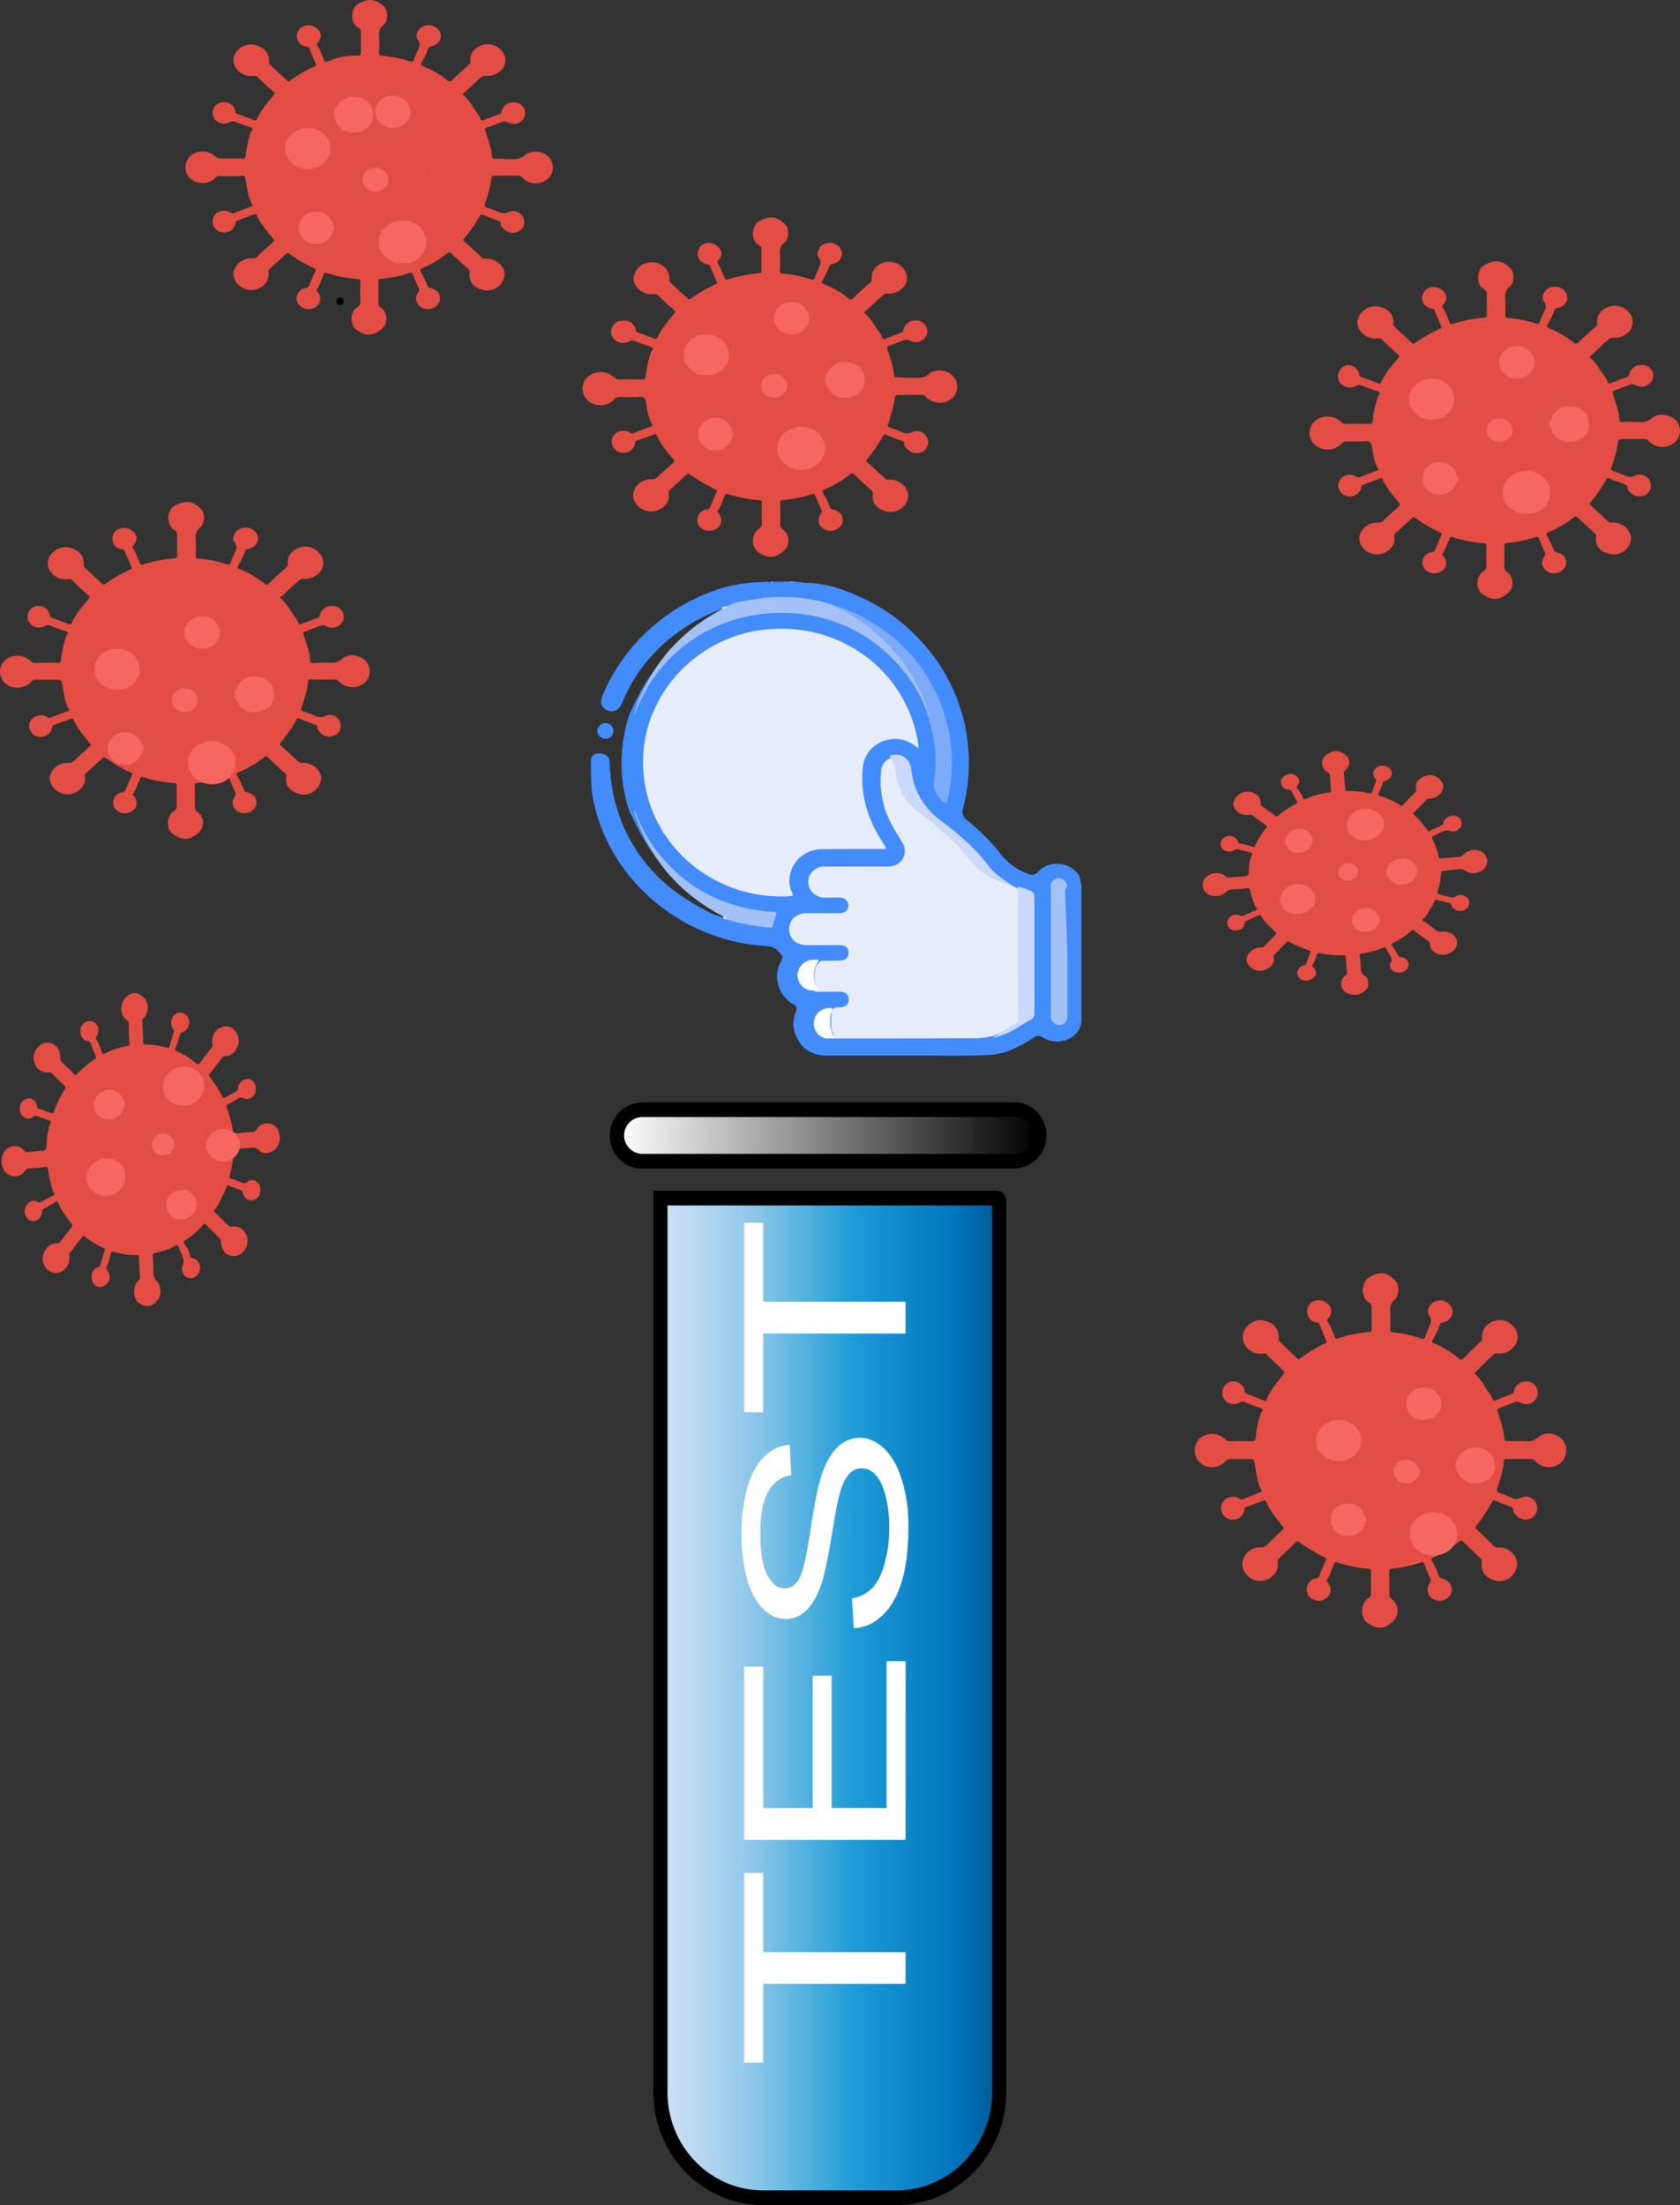 <svg xmlns="http://www.w3.org/2000/svg" xmlns:xlink="http://www.w3.org/1999/xlink" viewBox="0 0 684.26 897.79"><rect x="0" y="0" width="684.26" height="897.79" fill="#333333" stroke="none"/><defs><style>.cls-1{fill:url(#linear-gradient);}.cls-2{fill:url(#linear-gradient-2);}.cls-3{isolation:isolate;}.cls-4{fill:#fff;}.cls-5{fill:#428cfe;}.cls-6{fill:#75abfe;}.cls-7{fill:#5296fe;}.cls-8{fill:#8ab8fe;}.cls-9{fill:#e7ecfb;}.cls-10{fill:#a3c1f6;}.cls-11{fill:#7eabf9;}.cls-12{fill:#c9d8fb;}.cls-13{fill:#fefefe;}.cls-14{fill:#95b9f7;}.cls-15{fill:#e7f0fd;}.cls-16{fill:#e1ecfd;}.cls-17{fill:#438dfe;}.cls-18{fill:#e34d44;}.cls-19{fill:#f6685f;}.cls-20{fill:#ed5a51;}.cls-21{fill:#ed5b52;}</style><linearGradient id="linear-gradient" x1="139.92" y1="-1833.51" x2="277.88" y2="-1833.51" gradientTransform="translate(129.08 2524.8)" gradientUnits="userSpaceOnUse"><stop offset="0" stop-color="#cce0f4"/><stop offset="0.06" stop-color="#c3dcf2"/><stop offset="0.17" stop-color="#a9d2ee"/><stop offset="0.31" stop-color="#80c2e7"/><stop offset="0.46" stop-color="#47acde"/><stop offset="0.57" stop-color="#1e9cd7"/><stop offset="0.87" stop-color="#0075be"/><stop offset="0.99" stop-color="#005b97"/></linearGradient><linearGradient id="linear-gradient-2" x1="122.22" y1="-2062.51" x2="294.21" y2="-2062.51" gradientTransform="translate(129.08 2524.8)" gradientUnits="userSpaceOnUse"><stop offset="0" stop-color="#fff"/><stop offset="1"/></linearGradient></defs><g id="Layer_2" data-name="Layer 2"><g id="Layer_1-2" data-name="Layer 1"><path class="cls-1" d="M310.82,894.79c-23.08,0-41.82-19.25-41.82-43h0v-364H406a1,1,0,0,1,1,1v363c0,23.75-18.71,43-41.79,43H310.82Z"/><path d="M404.08,490.79v361c0,22.09-17.41,40-38.89,40H310.75c-21.47,0-38.88-17.91-38.88-40v-361H404.08m1.81-6H266.12v367c0,25.41,20,46,44.67,46h54.37c24.67,0,44.67-20.59,44.67-46v-363a3.92,3.92,0,0,0-3.83-4h-.11Z"/><path class="cls-2" d="M261.5,472.79a10.32,10.32,0,0,1-10.2-10.45,10.43,10.43,0,0,1,10.51-10.55h151a10.53,10.53,0,0,1,2,20.87,8.75,8.75,0,0,1-1.69.13Z"/><path d="M413.1,454.79a7.4,7.4,0,0,1,7.28,7.5,7.3,7.3,0,0,1-.05.94,7.54,7.54,0,0,1-7.51,6.56h-151a7.51,7.51,0,0,1-1.2-14.94,7.22,7.22,0,0,1,.92-.06H413.66m-.53-6H261.81a13.56,13.56,0,0,0-13.41,12c-.75,7.46,4.43,14.15,11.58,14.93a11.8,11.8,0,0,0,1.46.07H412.75a13.54,13.54,0,0,0,13.41-12c.76-7.45-4.43-14.14-11.57-14.92a12.51,12.51,0,0,0-1.49-.08Z"/><g class="cls-3"><g class="cls-3"><path class="cls-4" d="M368.84,807.69h-58v32.1h-7.76V762.55h7.76v32.24h58Z"/><path class="cls-4" d="M368.84,749.06H303.08V678.59h7.76v57.57H331V682.25h7.71v53.91h22.39V676.33h7.76Z"/><path class="cls-4" d="M347.71,662.9,347,650.74a14.79,14.79,0,0,0,8.1-4q3.17-3.16,5.11-9.81a53.12,53.12,0,0,0,1.95-15,51.43,51.43,0,0,0-1.48-13q-1.47-5.65-4.06-8.41a7.62,7.62,0,0,0-5.63-2.76,7,7,0,0,0-5.4,2.66q-2.31,2.66-3.88,8.77-1,3.93-3.21,17.35t-4.1,18.81q-2.47,7-6.13,10.41a11.67,11.67,0,0,1-8.18,3.42q-5,0-9.31-4.19t-6.57-12.23A66.29,66.29,0,0,1,302,624.88a70,70,0,0,1,2.35-19.11q2.35-8.28,6.93-12.73a15.85,15.85,0,0,1,10.36-4.79l.63,12.37a12.62,12.62,0,0,0-9.42,6.74q-3.18,5.76-3.18,17,0,11.7,2.89,17t7,5.35q3.54,0,5.83-3.79T330,623.52q2.4-15.72,4.2-21.58,2.64-8.51,6.7-12.56a12.89,12.89,0,0,1,9.36-4q5.24,0,9.89,4.45t7.22,12.8A63.45,63.45,0,0,1,370,621.36q0,13.23-2.6,22.16t-7.83,14A17.59,17.59,0,0,1,347.71,662.9Z"/></g><g class="cls-3"><path class="cls-4" d="M368.84,542.93h-58V575h-7.76V497.79h7.76V530h58Z"/></g></g><path d="M138.46,124.12a1.5,1.5,0,1,0-1.45-1.5,1.47,1.47,0,0,0,1.45,1.5Z"/><path class="cls-5" d="M440.49,360.32v55.37a8.53,8.53,0,0,1-4.41,6.87,10.87,10.87,0,0,1-8.64,1.07,9.43,9.43,0,0,1-2.81-1.29,2.83,2.83,0,0,0-3.56.12,56.12,56.12,0,0,1-10.9,5.66,30,30,0,0,1-9.16,1.49c-8.43.37-16.87.16-25.31.18H336.91c-5.86,0-10.1-2.39-12.48-7.55a12.32,12.32,0,0,1-.31-10.25,2,2,0,0,0-.9-3,13.42,13.42,0,0,1-6.63-9.93,12.45,12.45,0,0,1,1.32-7.3c1.14-2.34,1-2.23-.71-4.25-1.53-1.79-3.31-2.21-5.59-2.33a78.2,78.2,0,0,1-50.09-22.8,72.45,72.45,0,0,1-19.82-36.29c-1.12-5.27-1-10.72-1-16.1,0-2.33,1.11-3.22,3.37-3.25,2.42,0,4.11,1.27,4.21,3.5A89.28,89.28,0,0,0,249.55,322a65.74,65.74,0,0,0,16.75,33.21c6.72,7.28,15,12.31,23.67,16.82,1.11.57,2.37.69,3.48,1.21a5,5,0,0,0,1.92.57,85.16,85.16,0,0,0,16,3.11c1.12.12,1.73-.22,1.92-1.27a11.92,11.92,0,0,1,.39-1.45c.41-1.19,0-1.7-1.3-1.83-2.65-.26-5.28-.59-7.89-1.1A65.65,65.65,0,0,1,274.91,357c-8-6.63-13.07-15.11-17.28-24.22a20.67,20.67,0,0,1-1.36-2.7,61.91,61.91,0,0,1-2.88-25,69.62,69.62,0,0,1,2.78-13.8c3.18-6.94,6.49-13.81,11.45-19.76a62.73,62.73,0,0,1,19.78-15.71,66,66,0,0,1,71.23,7.39c8.64,6.92,14.33,15.72,18.54,25.59.61,1.12,1,2.36,1.57,3.47A104.55,104.55,0,0,1,381,303.53a65.49,65.49,0,0,1-.21,16c-.32,2.39,1.14,4,2.64,5.61.55.57,1.05.25,1.32-.42a10.39,10.39,0,0,0,.42-2.21q5.25-31-15.45-55.17c-6.83-8-15.5-13.45-24.9-18a15.88,15.88,0,0,0-6.47-1.87,60.89,60.89,0,0,0-14.16-3c-8.35-1-16.49.25-24.6,1.94a18.73,18.73,0,0,0-3.63,1.31c-.87.25-1.85,0-2.66.51A69.1,69.1,0,0,0,275.4,258a65.42,65.42,0,0,0-21.63,27.32,17.42,17.42,0,0,1-1.13,2.19,4.09,4.09,0,0,1-5.19,1.74,3.9,3.9,0,0,1-2.42-4.86l0,0v-.11a59.7,59.7,0,0,1,5.67-11.4,76.16,76.16,0,0,1,15.87-18.45,78.48,78.48,0,0,1,23.25-13.55,59.43,59.43,0,0,1,20.1-3.86c.38,0,.78.1,1.11-.18H313a.92.92,0,0,0,1.17,0h4.29c.64.38,1.33.1,1.92.18.75-.09,1.55.21,2.28-.18h1.57a42.4,42.4,0,0,0,5.95.51c8.64.56,16.32,3.73,23.86,7.51a73.14,73.14,0,0,1,19.37,14.35A72.87,72.87,0,0,1,392.27,329a4.19,4.19,0,0,0,1.6,4.9,88.89,88.89,0,0,1,13.83,13.93,24.41,24.41,0,0,0,11.18,8,3.09,3.09,0,0,0,3.84-.81c3.72-4.32,11.58-4.66,16,.32C440.05,356.81,439.94,358.62,440.49,360.32Z"/><path class="cls-6" d="M323.52,236.79c-.69.62-1.52.28-2.3.35-.29-.09-.3-.21,0-.35Z"/><path class="cls-7" d="M320.73,236.79v.35a2.73,2.73,0,0,1-1.91-.35Z"/><path class="cls-8" d="M315,236.79c-.39.36-.77.47-1.17,0Z"/><path class="cls-9" d="M374.08,304.75c-4.05-3.57-8.37-4.66-13.22-3.39a12.82,12.82,0,0,0-9.47,11.19c-1.07,10.86,1.92,20.69,7.77,29.85.64,1,1.24,2,1.91,3a3.8,3.8,0,0,1-2.21.27c-8,0-15.91,0-23.87.05s-13.82,6.11-13.42,13.73a10.11,10.11,0,0,0,1.05,4c.54,1.05.34,1.38-.89,1.44a58.43,58.43,0,0,1-23-3.27c-22.36-8.13-36.94-28.48-36.83-51.65.09-26.63,20.91-49.78,48.09-53.45,31-4.19,58.91,15.75,63.92,45.71C374,302.92,374,303.62,374.08,304.75Z"/><path class="cls-9" d="M404.63,421.7a29.31,29.31,0,0,1-8.89,1c-18.76.09-37.47.08-56.26.1a3.37,3.37,0,0,1-2-.36c.45-.94,1.36-.73,2.25-.82-1.79-3-1.13-6.3-1.09-9.51,0-1,.69-1.53,1.55-1.92a15.82,15.82,0,0,0,2.28-.1c2-.19,3.25-1.44,3.23-3.23s-1.3-3-3.34-3.07H333.9a4.9,4.9,0,0,1-2.62-.31c1.56-.85,1.43-2,.86-3.46a8.51,8.51,0,0,1,0-5.46,4.5,4.5,0,0,1,2.64-3.4c2.61,0,5.24,0,7.85-.17a3,3,0,0,0,3-3v-.19c0-1.72-1.26-2.88-3.22-3h-2.93c-3.73,0-7.46.07-11.19,0-4-.11-6.77-2.66-6.89-6.15-.17-3.88,2.67-6.75,7-6.85,3.72-.08,7.46,0,11.19,0h2.57c2.06-.12,3.34-1.3,3.36-3.09a3.14,3.14,0,0,0-3.27-3.21c-2-.11-4,0-6,0a7,7,0,0,1-4-1.09,6.25,6.25,0,0,1-2.88-6.93,6.54,6.54,0,0,1,6.63-4.68H362c5.12-.17,8.08-5.07,5.66-9.45-1.28-2.3-2.76-4.47-4-6.76a37.3,37.3,0,0,1-4.81-22.45,6,6,0,0,1,4.27-5.64,2,2,0,0,1,1.91,1.28,11.19,11.19,0,0,1,1.36,4.22c.7,4.86,2.17,9.43,5.44,13.3,2,2.38,4.79,3.88,7.14,5.88,6.15,5.22,12.52,10.22,17.25,16.79a26,26,0,0,0,9.37,7.52,49.26,49.26,0,0,0,6.87,3.21l2.29,1.13c1.06,1.05.89,2.4.89,3.7v44.16a16.68,16.68,0,0,0,0,3.16c.45,2.38-.56,3.76-2.71,4.87A75.3,75.3,0,0,1,404.63,421.7Z"/><path class="cls-10" d="M258.28,291.17a35.44,35.44,0,0,1,3.34-9.36c6.9-14.94,17.94-26.14,32.77-33.94.4-.78,1.26-.76,1.91-1.06,3.37-1.93,7.23-2.18,10.93-2.81a67.22,67.22,0,0,1,29.45,1.49c1,.26,1.83.61,2.74.92a58.53,58.53,0,0,1,19.39,12,74.1,74.1,0,0,1,16.05,21.21,60.33,60.33,0,0,1,2.76,6.39,3,3,0,0,1,.27,2.53.65.65,0,0,1-.74.33,61.17,61.17,0,0,0-15.33-22.39,62.15,62.15,0,0,0-37.68-16.7C295,247.27,269,263.3,258.86,290A10.46,10.46,0,0,1,258.28,291.17Z"/><path class="cls-11" d="M377.48,288.55A67.41,67.41,0,0,0,362.15,263a71.19,71.19,0,0,0-22-16,6.9,6.9,0,0,1-.79-.54,51.09,51.09,0,0,1,14,5.93,66.4,66.4,0,0,1,30.53,36.13A65.19,65.19,0,0,1,386,325.35c-.13.6-.09,1.41-.75,1.63s-1.09-.54-1.53-1c-2.52-2.38-3.83-5-3.23-8.68,1.33-8.15.32-16.22-2-24.13-.08-.3-.16-.61-.23-.92C378.47,291,377.48,289.87,377.48,288.55Z"/><path class="cls-10" d="M434.74,387.38v25.31a9.76,9.76,0,0,1-.14,2.09,3.35,3.35,0,0,1-4.11,2.45,3.43,3.43,0,0,1-2.46-3V362.16a12.06,12.06,0,0,1-.1-1.55,3.42,3.42,0,0,1,3.88-3,3.46,3.46,0,0,1,2.82,2.87c.07.64-.85,1.94-.85,1.94Z"/><path class="cls-12" d="M404.3,422.37c3.11-1.9,6.23-3.82,9.38-5.7.63-.39,1.07-.67,1.06-1.59q-.14-14.1-.12-28.19V360.83l3.15,1.11c3.55,1.22,3.56,1.22,3.56,5v45.44a2.89,2.89,0,0,1-1.67,2.9c-3.77,2.1-7.23,4.71-11.4,6.13A12.65,12.65,0,0,1,404.3,422.37Z"/><path class="cls-12" d="M412.05,360.36c-4.62-.61-8.43-2.87-12.14-5.47-3.53-2.47-5.82-6-8.5-9.16-2.88-3.35-6.36-6-9.58-9s-6.71-5.13-9.84-7.89c-4.6-4-6.45-9.4-7.29-15.16a11.92,11.92,0,0,0-2.43-6c4.49-1.47,8.42,1,8.93,5.77a29.1,29.1,0,0,0,1.51,6.77A29.46,29.46,0,0,0,383.07,334c7.2,5.36,14,11.17,19.39,18.3C405,355.62,408.48,358.07,412.05,360.36Z"/><path class="cls-10" d="M294.75,373.2c-17.49-9.05-29.44-22.59-35.79-40.78a6.18,6.18,0,0,1-.63-2.53c1.82,3.94,3.38,8,5.75,11.67,11,17.05,26.7,27,47.38,29.41a31,31,0,0,0,3.47.29c1.5,0,1.57.51,1,1.69a11.3,11.3,0,0,0-.91,3.25c-.12,1.11-.55,1.55-1.7,1.44a77.92,77.92,0,0,1-17.43-3.39C295.54,373.87,295,373.68,294.75,373.2Z"/><path class="cls-13" d="M333.67,390.8c-2.62,3.93-3,7.94-.28,12.15-1.17.5-2.26.15-3.29.32a6.31,6.31,0,0,1-5.25-6.6,6.45,6.45,0,0,1,6.12-5.91C331.84,390.7,332.71,390.79,333.67,390.8Z"/><path class="cls-13" d="M339,410.4c-1.14,3.74-1.4,7.47.37,11.1.5,1,.39,1.34-.78,1.29H336.3a6.27,6.27,0,0,1-4.79-7.13C332.18,412.16,335,410.17,339,410.4Z"/><path class="cls-14" d="M377.48,288.55c.4,1.22,1.33,2.34.79,3.74l-1.13-3.42Z"/><path class="cls-15" d="M296.3,246.87a4.81,4.81,0,0,1-1.91,1.06l-.47-.43A3,3,0,0,1,296.3,246.87Z"/><path class="cls-16" d="M294.75,373.2c.56.18,1.11.35,1.18,1.05-.69.13-1.09-.36-1.59-.67Z"/><path class="cls-17" d="M249.85,297.53a3.23,3.23,0,0,1-3.19,3.26h-.06a3.33,3.33,0,0,1-3.31-3.25,3.26,3.26,0,0,1,3.2-3.12,3.14,3.14,0,0,1,3.35,2.9C249.84,297.39,249.85,297.46,249.85,297.53Z"/><path class="cls-18" d="M370.93,153.79l3.42.05a5.84,5.84,0,0,0,3.93-1.51c2.65-2.42,7.76-1.75,10.07,1a6.38,6.38,0,0,1-.46,8.73l-.08.07a5.54,5.54,0,0,1-.45.37,7.81,7.81,0,0,1-10.13-.82,2.39,2.39,0,0,0-2.1-.89h-9.57s-1.06.27-1.13,1.07c-.3,3.66-1.56,7.11-2.68,10.6-.35,1-.09,1.35.86,1.66a46.39,46.39,0,0,1,4.46,1.66,4.65,4.65,0,0,0,4.44.16,4.63,4.63,0,0,1,6,2,4.41,4.41,0,0,1-1.4,5.73,5.22,5.22,0,0,1-6.39-.63c-.7-.73-1.55-1.41-1.48-2.57,0-.5-.3-.73-.76-.9-2.26-.84-4.52-1.66-6.7-2.57-.67-.26-.83,0-1.07.49a61.08,61.08,0,0,1-6.48,9.35c-.48.58-.54.87.07,1.41,2.45,2.18,4.84,4.4,7.23,6.65a1.82,1.82,0,0,0,1.55.41c4.72-.32,9.23,4.17,7.44,8.49a7.29,7.29,0,0,1-9.58,4.12l-.14-.06c-3.33-1.27-4.65-3.52-4.31-7a1.27,1.27,0,0,0-.55-1.19c-2.36-2.18-4.79-4.36-7.1-6.56-.63-.58-1.06-.4-1.61,0a41.71,41.71,0,0,1-10.61,6.23c-.73.3-.79.66-.45,1.28a46.27,46.27,0,0,1,3,6.09c.23.59.73.6,1.25.76,1.65.5,3.14,1.27,3.66,3,.62,2.12-.22,3.88-2.41,5.08a5.38,5.38,0,0,1-6-.8,4.23,4.23,0,0,1-.4-5.53,1.57,1.57,0,0,0,.19-1.87c-.84-1.82-1.63-3.67-2.38-5.53-.29-.73-.67-.88-1.4-.64a50,50,0,0,1-11.91,2.42c-.82.07-1,.45-1,1.17,0,3,.08,6,0,8.93,0,1.37,1.13,1.79,1.83,2.51a5.61,5.61,0,0,1,.06,7.69l-.06.06c-3.69,3.44-6.79,3.64-10.94.71-2.75-1.93-2.62-7.39.23-9.22a2.6,2.6,0,0,0,1.43-2.59c-.13-2.65-.06-5.3,0-8,0-.75-.07-1.14-1-1.2a54.14,54.14,0,0,1-12.79-2.49c-.88-.28-1.05,0-1.35.67-.95,2-1.51,4.18-2.87,6a.62.62,0,0,0,.1.85h0c2.49,2.67,1.51,6.1-2,7.2a5.29,5.29,0,0,1-5.83-2,4.35,4.35,0,0,1,1-5.49,3.32,3.32,0,0,1,2.05-.93,1.93,1.93,0,0,0,1.81-1.51c.75-1.86,1.56-3.7,2.38-5.54.25-.56.26-.87-.41-1.17a62.77,62.77,0,0,1-10.4-6.1.87.87,0,0,0-1.26,0,.27.27,0,0,0-.07.08c-2.22,2-4.47,4.06-6.71,6.16a1.48,1.48,0,0,0-.59,1.44c.41,2.86-.89,5.08-3.73,6.59a7.59,7.59,0,0,1-7.83-.56c-3-2.25-3.83-5.47-2-8.33a7.28,7.28,0,0,1,6.71-3.38,2.67,2.67,0,0,0,2.14-.8c2.09-2,4.24-3.92,6.39-5.85.57-.52.77-.83.17-1.56-2.52-3-5.14-6-6.7-9.66-.23-.52-.47-.66-1.09-.43-2.34.9-4.69,1.75-7.06,2.57-.73.26-.66.82-.77,1.36a4.59,4.59,0,0,1-4.58,3.56,4.66,4.66,0,0,1-4.79-3.53,4.3,4.3,0,0,1,2.87-5.08,5.06,5.06,0,0,1,4.48.38,1.56,1.56,0,0,0,1.57.2c2.28-.91,4.58-1.79,6.91-2.62.54-.2.88-.35.54-.92-1.69-2.9-2.08-6.1-2.58-9.32-.42-2.72-3.15-1.77-3.15-1.77h-7.49a2.51,2.51,0,0,0-2.14.93,8,8,0,0,1-10.77.52,6.56,6.56,0,0,1-.79-9l.08-.09a7.74,7.74,0,0,1,.81-.81,8.06,8.06,0,0,1,10.36.28,3,3,0,0,0,2.45,1c3-.06,5.91-.11,8.87,0,1.35.06,1.7-.41,1.79-1.55a39.62,39.62,0,0,1,1.85-8.84.92.92,0,0,0,.08-.27c0-.85,1.44-1.43.77-2.2-.5-.57-1.61-.67-2.44-1-1.67-.62-3.36-1.2-5-1.88a1.86,1.86,0,0,0-1.89.18c-3,1.66-6.74.15-7.38-2.86a4.56,4.56,0,0,1,3.33-5.44l.06,0h.59c2.94-.57,5.37.9,5.88,3.55.13.75.43,1,1.18,1.29,2.14.69,4.24,1.53,6.32,2.35.68.27,1.09.31,1.43-.46,1.57-3.61,4.23-6.54,6.66-9.58.49-.61.71-1,0-1.57q-3.45-3-6.77-6.22c-.51-.49-.95-.3-1.59-.26a7.38,7.38,0,0,1-6.86-3,5.48,5.48,0,0,1-.13-6.67,7.51,7.51,0,0,1,9.8-2.44,6.18,6.18,0,0,1,3.71,6.31,1.31,1.31,0,0,0,.49,1.2q3.56,3.23,7.06,6.5c.4.39.65.32,1.07,0a64.57,64.57,0,0,1,10.35-6c.5-.21.54-.5.33-1q-1.4-3.11-2.71-6.26c-.23-.59-.68-.67-1.22-.78-2.16-.45-3.43-1.66-3.74-3.51a4.32,4.32,0,0,1,1.9-4.53,5.41,5.41,0,0,1,5.58.31c2.49,1.8,2.71,4,.58,6.4a.64.64,0,0,0-.07.86h0c1.34,1.82,1.91,4,2.86,6,.3.65.51.9,1.36.63a52.17,52.17,0,0,1,12.54-2.46c.95-.07,1.18-.38,1.16-1.23-.06-2.72-.08-5.46,0-8.17a2.14,2.14,0,0,0-1.2-2.14c-3.29-1.83-2.94-7.75-.05-9.52,4.22-2.57,7.6-2.32,11,1.25,1.55,1.62,1.44,5.71-.29,7.16a4.75,4.75,0,0,0-2,4.39,64,64,0,0,1,0,7.06c0,.83.19,1.25,1.13,1.31a46.36,46.36,0,0,1,11.51,2.35c.87.29,1.27.08,1.57-.75.5-1.34,1.1-2.66,1.7-4s1.19-2.48,0-4-.43-3.56.87-4.82a5.44,5.44,0,0,1,5.38-1c2.86,1.17,3.92,4,2.45,6.3a5.19,5.19,0,0,1-3.29,2c-.5.11-.95.2-1.1.72a44.57,44.57,0,0,1-2.94,6.06c-.42.72-.17,1,.56,1.33a39.83,39.83,0,0,1,10.06,5.85,1.24,1.24,0,0,0,1.8.12.93.93,0,0,0,.16-.18c2.2-2.17,4.45-4.32,6.86-6.3a1.61,1.61,0,0,0,.67-1.53c-.22-3,1.36-5.21,4.37-6.47a7.44,7.44,0,0,1,7.83,1.46c2,1.93,2.76,4.17,1.75,6.76s-4.55,4.61-7.61,4.2a2.12,2.12,0,0,0-1.71.67c-2.58,2-4.75,4.54-7.32,6.63-.34.28-.42.41-.06.73a22.25,22.25,0,0,1,4.11,5.23c1,1.6,2.38,3,3,4.8.23.6.57.56,1.12.35,2.13-.83,4.28-1.63,6.43-2.43a1.3,1.3,0,0,0,1-1,4.9,4.9,0,0,1,5.45-4,4.38,4.38,0,0,1,4.05,3,4.21,4.21,0,0,1-1.46,4.76,4.74,4.74,0,0,1-5.29.47,3,3,0,0,0-2.77-.13c-2,.74-3.81,1.5-5.78,2.19-.75.26-.95.52-.75,1.37,1.14,3.44,2.39,6.88,2.72,10.51.08.83.48.93,1.21.91C367.1,153.71,369,153.79,370.93,153.79Z"/><path class="cls-19" d="M326.32,173.74c5.82,0,9.8,4.3,9.71,8.86s-3.89,8.72-9.77,8.7c-5.12,0-9.72-3.57-9.67-8.92C316.66,177.44,321.21,173.78,326.32,173.74Z"/><path class="cls-19" d="M287.68,152.87c-4.87,0-9.2-3.65-9.22-8.34s4.41-8.48,9.28-8.41c5.14.07,9.12,3.59,9.11,8.4S292.88,152.79,287.68,152.87Z"/><path class="cls-19" d="M336.63,152.87c1.29-4.31,5.41-6.37,9.94-5.15a6.93,6.93,0,0,1,5.48,6,6.63,6.63,0,0,1-3.64,7.19c-4.51,2.44-10.54.62-11.78-4.44-.28-.22-.27-.62-.57-.84V153.7C336.37,153.48,336.36,153.07,336.63,152.87Z"/><path class="cls-19" d="M329.55,129.62c-.06,3.37-2.88,6.56-7.33,6.5a6.84,6.84,0,0,1-7-6.69c0-3.69,3.31-6.54,7.35-6.5A6.86,6.86,0,0,1,329.55,129.62Z"/><path class="cls-19" d="M298.13,178.42c-1,3.64-4.34,5.29-7.77,4.9a6.58,6.58,0,0,1,0-13.11c3.48-.39,6.8,1.26,7.77,4.9.28.22.27.62.57.83v1.68C298.4,177.8,298.41,178.2,298.13,178.42Z"/><path class="cls-19" d="M315.12,161.93a5,5,0,0,1-5.07-4.86c0-2.72,2.31-4.78,5.3-4.76a5.14,5.14,0,0,1,5.31,4.85C320.65,159.73,318.12,162,315.12,161.93Z"/><path class="cls-20" d="M335.84,152.87c0,.4,0,.79-.57.83C335.27,153.29,335.27,152.87,335.84,152.87Z"/><path class="cls-20" d="M335.28,155.62c.59,0,.58.43.57.84C335.27,156.4,335.27,156,335.28,155.62Z"/><path class="cls-21" d="M298.28,175.94c-.58,0-.58-.43-.56-.83C298.29,175.15,298.29,175.54,298.28,175.94Z"/><path class="cls-21" d="M297.72,178.42c0-.4,0-.8.56-.83C298.29,178,298.29,178.38,297.72,178.42Z"/><path class="cls-18" d="M133.23,269.79l2.1,0a5.74,5.74,0,0,0,3.88-1.48c2.6-2.38,7.58-1.72,9.88,1a6.22,6.22,0,0,1-.43,8.53l-.1.09a4.94,4.94,0,0,1-.44.36,7.68,7.68,0,0,1-10-.79,2.33,2.33,0,0,0-2.06-.87q-4.74.06-9.48,0c-.78,0-1,.19-1.12,1-.29,3.6-1.53,7-2.64,10.42-.33,1-.07,1.33.86,1.63a44.84,44.84,0,0,1,4.38,1.64,4.52,4.52,0,0,0,4.36.15,4.55,4.55,0,0,1,5.89,2,4.32,4.32,0,0,1-1.37,5.63,5.13,5.13,0,0,1-6.28-.61c-.7-.73-1.53-1.39-1.46-2.53,0-.49-.31-.72-.74-.88-2.22-.83-4.44-1.64-6.64-2.52-.67-.27-.82,0-1.07.47a58.49,58.49,0,0,1-6.36,9.19c-.48.57-.52.86.07,1.39,2.4,2.13,4.74,4.32,7.1,6.53a1.8,1.8,0,0,0,1.54.41c4.63-.32,9.06,4.1,7.3,8.33a7.14,7.14,0,0,1-9.48,4.05l-.14-.05c-3.28-1.24-4.58-3.45-4.24-6.93a1.25,1.25,0,0,0-.53-1.17c-2.33-2.14-4.68-4.28-7-6.45-.61-.57-1-.39-1.58.05a40.85,40.85,0,0,1-10.44,6.13c-.72.29-.79.64-.45,1.25a44.74,44.74,0,0,1,2.91,6c.23.59.72.6,1.22.76,1.63.48,3.09,1.24,3.61,3,.6,2.09-.22,3.82-2.37,5a5.31,5.31,0,0,1-5.94-.8,4.16,4.16,0,0,1-.39-5.43,1.54,1.54,0,0,0,.19-1.83c-.83-1.79-1.61-3.62-2.34-5.45-.29-.71-.66-.86-1.38-.63a48.94,48.94,0,0,1-11.7,2.38c-.82.07-1,.45-1,1.15,0,3,.07,5.86,0,8.79-.06,1.34,1.1,1.76,1.79,2.46a5.51,5.51,0,0,1,.06,7.56l-.06.06c-3.63,3.38-6.64,3.58-10.76.7-2.69-1.89-2.58-7.27.24-9.07a2.53,2.53,0,0,0,1.39-2.55c-.12-2.6-.05-5.2,0-7.81,0-.74-.06-1.13-1-1.2a52.39,52.39,0,0,1-12.62-2.44c-.85-.27-1,0-1.32.66-.95,2-1.48,4.12-2.85,5.94a.62.62,0,0,0,.1.84h0c2.45,2.62,1.49,6-2,7.07a5.16,5.16,0,0,1-5.69-2,4.25,4.25,0,0,1,.95-5.38,3.2,3.2,0,0,1,2-.92,1.94,1.94,0,0,0,1.78-1.49c.73-1.82,1.52-3.63,2.33-5.43.25-.57.26-.87-.4-1.16a61.91,61.91,0,0,1-10.23-5.94.84.84,0,0,0-1.23,0l-.07.09-6.64,6a1.45,1.45,0,0,0-.58,1.42c.41,2.81-.88,4.95-3.67,6.49a7.45,7.45,0,0,1-7.69-.57c-2.91-2.21-3.79-5.37-1.89-8.18A7.16,7.16,0,0,1,28,310.61a2.54,2.54,0,0,0,2.1-.79c2.06-2,4.17-3.86,6.29-5.75.55-.51.75-.81.16-1.53-2.47-3-5-5.94-6.64-9.5-.22-.5-.46-.64-1.07-.41-2.3.88-4.6,1.72-6.93,2.52-.72.25-.65.8-.75,1.33a4.55,4.55,0,0,1-4.51,3.5A4.56,4.56,0,0,1,12,296.51a4.22,4.22,0,0,1,2.78-4.95,4.94,4.94,0,0,1,4.41.37,1.47,1.47,0,0,0,1.53.19c2.25-.89,4.51-1.75,6.8-2.56.53-.2.87-.35.53-.91-1.67-2.85-2-6-2.53-9.16-.42-2.68-.31-2.7-3.09-2.7H14.62a2.4,2.4,0,0,0-2.07.91,7.72,7.72,0,0,1-10.43.49,6.32,6.32,0,0,1-.77-8.63l.09-.11a6.47,6.47,0,0,1,.78-.79,7.79,7.79,0,0,1,10,.27,2.93,2.93,0,0,0,2.38.95c2.88-.06,5.71-.11,8.56,0,1.3.06,1.63-.39,1.72-1.5a38.16,38.16,0,0,1,1.8-8.55.9.9,0,0,0,.07-.27c0-.82,1.39-1.39.75-2.13-.48-.55-1.56-.64-2.37-.94-1.62-.61-3.24-1.16-4.8-1.83a1.8,1.8,0,0,0-1.83.18c-2.88,1.61-6.53.14-7.15-2.77a4.44,4.44,0,0,1,3.25-5.27h-.28c2.9-.57,5.42.91,5.93,3.58.12.77.43,1,1.19,1.31,2.16.7,4.27,1.53,6.36,2.37.69.27,1.11.31,1.44-.47,1.6-3.64,4.27-6.58,6.76-9.66.49-.61.7-1,0-1.58q-3.48-3-6.82-6.26c-.54-.5-1-.31-1.61-.26a7.42,7.42,0,0,1-6.91-3,5.51,5.51,0,0,1-.14-6.71,7.52,7.52,0,0,1,9.82-2.45A6.19,6.19,0,0,1,34.11,230a1.32,1.32,0,0,0,.49,1.21c2.38,2.18,4.76,4.35,7.11,6.56.42.38.67.31,1.08,0a63.89,63.89,0,0,1,10.43-6c.51-.23.55-.51.34-1q-1.43-3.15-2.73-6.32c-.24-.59-.68-.67-1.24-.78-2.17-.46-3.46-1.69-3.76-3.54a4.32,4.32,0,0,1,2.11-4.56,5.46,5.46,0,0,1,5.63.31c2.51,1.81,2.72,4,.58,6.44a.64.64,0,0,0-.07.87h0c1.35,1.84,1.93,4,2.89,6,.3.66.52.91,1.37.64A53.1,53.1,0,0,1,71,227.33c1-.07,1.19-.38,1.17-1.24,0-2.75-.08-5.5,0-8.23a2.17,2.17,0,0,0-1.21-2.16c-3.31-1.85-3-7.8-.06-9.59,4.26-2.59,7.64-2.33,11.05,1.26,1.57,1.64,1.45,5.76-.3,7.22A4.84,4.84,0,0,0,79.7,219a60.23,60.23,0,0,1,0,7.11c0,.84.2,1.26,1.14,1.32a47.16,47.16,0,0,1,11.5,2.32c.88.29,1.28.08,1.59-.76.49-1.35,1.1-2.68,1.71-4s1.2-2.51,0-4-.44-3.58.88-4.85a5.51,5.51,0,0,1,5.42-1c2.9,1.18,4,4,2.46,6.36a5.2,5.2,0,0,1-3.31,2c-.5.12-1,.21-1.12.73a43.35,43.35,0,0,1-3,6.09c-.42.74-.16,1,.58,1.34a40.08,40.08,0,0,1,10.12,5.92,1.26,1.26,0,0,0,1.82.06l.11-.13c2.22-2.19,4.48-4.35,6.91-6.35a1.62,1.62,0,0,0,.69-1.54c-.23-3,1.36-5.25,4.39-6.52a7.47,7.47,0,0,1,7.9,1.46c2,1.95,2.78,4.21,1.76,6.82s-4.59,4.64-7.64,4.23a2.14,2.14,0,0,0-1.73.68c-2.61,2-4.83,4.57-7.38,6.68-.34.28-.43.41-.06.73a22.24,22.24,0,0,1,4.11,5.18c1,1.6,2.39,3,3.07,4.84.23.6.57.57,1.12.36,2.15-.85,4.31-1.65,6.48-2.46a1.28,1.28,0,0,0,1-1,5,5,0,0,1,5.47-3.89,4.41,4.41,0,0,1,4.09,3,4.21,4.21,0,0,1-1.47,4.78A4.78,4.78,0,0,1,133,255a3,3,0,0,0-2.81-.13c-2,.75-3.86,1.52-5.79,2.2-.74.26-1,.53-.74,1.38,1.14,3.48,2.39,6.93,2.73,10.59.08.85.48.95,1.21.93A37.49,37.49,0,0,1,133.23,269.79Z"/><path class="cls-19" d="M86.28,301.74c5.83,0,9.81,4.3,9.71,8.86s-3.83,8.72-9.77,8.7c-5.11,0-9.71-3.57-9.65-8.92C76.63,305.44,81.16,301.78,86.28,301.74Z"/><path class="cls-19" d="M47.65,280.87c-4.79,0-9.2-3.65-9.21-8.34s4.41-8.48,9.27-8.41c5.15.07,9.13,3.59,9.12,8.4S52.85,280.79,47.65,280.87Z"/><path class="cls-19" d="M96.16,280.87c1.29-4.31,5.41-6.37,9.93-5.15a6.92,6.92,0,0,1,5.48,6,6.6,6.6,0,0,1-3.64,7.19c-4.51,2.44-10.54.62-11.77-4.44-.29-.22-.28-.62-.57-.84v-1.91C95.89,281.48,95.88,281.07,96.16,280.87Z"/><path class="cls-19" d="M89.52,257.62c-.06,3.37-2.88,6.56-7.34,6.5a6.83,6.83,0,0,1-7-6.69c0-3.69,3.3-6.54,7.34-6.5A6.86,6.86,0,0,1,89.52,257.62Z"/><path class="cls-19" d="M57.66,306.42c-1,3.64-4.34,5.29-7.77,4.9a6.58,6.58,0,0,1,0-13.11c3.48-.39,6.81,1.26,7.77,4.9.29.22.28.62.57.83v1.68C57.94,305.8,58,306.2,57.66,306.42Z"/><path class="cls-19" d="M75.09,289.93A5,5,0,0,1,70,285.07c0-2.72,2.32-4.78,5.31-4.76a5.2,5.2,0,0,1,5.31,4.85C80.62,287.73,78.08,290,75.09,289.93Z"/><path class="cls-20" d="M95.8,280.87c0,.4,0,.79-.56.83C95.24,281.29,95.24,280.87,95.8,280.87Z"/><path class="cls-20" d="M95.25,283.62c.58,0,.57.43.56.84C95.24,284.4,95.24,284,95.25,283.62Z"/><path class="cls-21" d="M58.26,303.94c-.59,0-.59-.43-.57-.83C58.27,303.15,58.27,303.54,58.26,303.94Z"/><path class="cls-21" d="M57.69,306.42c0-.4,0-.8.57-.83C58.27,306,58.27,306.38,57.69,306.42Z"/><path class="cls-18" d="M618.85,586.76h2.92a5.66,5.66,0,0,0,4.65-1.53c2.65-2.52,7.7-1.83,10,1a6.85,6.85,0,0,1-.43,9.06l-.11.1a5.2,5.2,0,0,1-.44.38,7.52,7.52,0,0,1-10.09-.84,2.34,2.34,0,0,0-2.09-.93q-4.81.08-9.62,0c-.79,0-1.07.21-1.14,1.05-.3,3.83-1.56,7.43-2.67,11.08-.34,1.05-.08,1.4.86,1.72a44.55,44.55,0,0,1,4.45,1.75c1.49.69,2.74,1.05,4.42.15a4.54,4.54,0,0,1,6,2.11,4.72,4.72,0,0,1-1.41,6,5,5,0,0,1-6.37-.65c-.69-.77-1.54-1.48-1.47-2.69,0-.52-.31-.76-.75-.93-2.25-.88-4.5-1.74-6.73-2.68-.67-.28-.83,0-1.07.5a63.23,63.23,0,0,1-6.46,9.76c-.48.61-.54.91.07,1.47,2.44,2.27,4.81,4.6,7.21,6.94a1.75,1.75,0,0,0,1.55.43c4.69-.33,9.19,4.35,7.41,8.86-1.58,4.08-5.87,6-9.62,4.3l-.12-.06c-3.33-1.32-4.65-3.67-4.3-7.36a1.4,1.4,0,0,0-.54-1.24c-2.37-2.28-4.76-4.55-7.09-6.85-.63-.6-1.06-.41-1.61,0a40.82,40.82,0,0,1-10.58,6.5c-.73.32-.8.69-.46,1.34a49,49,0,0,1,3,6.41c.23.62.73.63,1.24.8,1.65.52,3.14,1.33,3.66,3.16.61,2.21-.23,4.05-2.41,5.25a5.15,5.15,0,0,1-6-.84,4.56,4.56,0,0,1-.4-5.77,1.67,1.67,0,0,0,.19-1.95c-.85-1.9-1.63-3.83-2.37-5.78-.29-.75-.67-.91-1.4-.67a46.66,46.66,0,0,1-11.87,2.53c-.83.09-1,.48-1,1.22,0,3.16.09,6.24,0,9.33,0,1.43,1.12,1.87,1.83,2.62a6.07,6.07,0,0,1,.06,8l-.06.06c-3.69,3.59-6.74,3.8-10.91.74-2.75-2-2.62-7.72.23-9.62a2.76,2.76,0,0,0,1.42-2.71c-.13-2.77-.06-5.53,0-8.3,0-.79-.07-1.2-1-1.26a51.8,51.8,0,0,1-12.75-2.61c-.86-.28-1,0-1.33.71-1,2.1-1.5,4.37-2.89,6.3a.67.67,0,0,0,.1.89h0c2.48,2.77,1.5,6.36-2,7.5a5.14,5.14,0,0,1-5.78-2.1,4.67,4.67,0,0,1,1-5.72,3.25,3.25,0,0,1,2-1,2,2,0,0,0,1.8-1.56c.75-2,1.55-3.87,2.37-5.79.26-.59.27-.91-.4-1.23a61.58,61.58,0,0,1-10.37-6.3.85.85,0,0,0-1.26,0l-.07.09L521,634.41a1.53,1.53,0,0,0-.58,1.5c.41,3-.89,5.26-3.73,6.89a7.27,7.27,0,0,1-7.79-.6c-2.95-2.35-3.85-5.7-1.92-8.69a7.18,7.18,0,0,1,6.73-3.53,2.56,2.56,0,0,0,2.14-.83c2.08-2.1,4.22-4.1,6.37-6.11.56-.55.76-.86.17-1.63-2.51-3.15-5.13-6.31-6.74-10.08-.22-.54-.47-.69-1.08-.44-2.33.94-4.67,1.84-7,2.68-.74.26-.65.85-.77,1.41a4.62,4.62,0,0,1-4.56,3.72,4.68,4.68,0,0,1-4.81-3.69,4.54,4.54,0,0,1,2.89-5.26,4.81,4.81,0,0,1,4.46.4,1.46,1.46,0,0,0,1.56.2c2.28-.94,4.57-1.86,6.89-2.72.55-.21.89-.37.55-1-1.69-3-2.08-6.36-2.57-9.73-.42-2.83-.32-2.86-3.15-2.86h-6.86a2.39,2.39,0,0,0-2.07.95,7.44,7.44,0,0,1-10.42.51,6.91,6.91,0,0,1-.7-9.13,7.1,7.1,0,0,1,.79-.85,7.55,7.55,0,0,1,10,.29,2.84,2.84,0,0,0,2.37,1c2.88-.06,5.76-.12,8.56,0,1.3.06,1.64-.41,1.72-1.58a42.51,42.51,0,0,1,1.81-9,.9.9,0,0,0,.07-.27c0-.85,1.39-1.45.75-2.23-.49-.58-1.56-.67-2.37-1-1.62-.63-3.26-1.21-4.8-1.91a1.8,1.8,0,0,0-1.84.19c-3.72,2.16-8.69-1-6.83-5.87a4.15,4.15,0,0,1,2.92-2.55h-.1c2.95-.6,5.39.95,5.9,3.73.13.8.44,1,1.19,1.36,2.14.73,4.25,1.6,6.33,2.47.69.29,1.11.33,1.44-.48,1.58-3.8,4.25-6.88,6.73-10.07.5-.64.71-1.05,0-1.65q-3.43-3.15-6.79-6.53c-.52-.52-1-.32-1.59-.27a7.26,7.26,0,0,1-6.89-3.15,6,6,0,0,1-.14-7,7.29,7.29,0,0,1,9.84-2.55,6.51,6.51,0,0,1,3.73,6.61,1.34,1.34,0,0,0,.49,1.26c2.37,2.27,4.74,4.54,7.08,6.84.41.4.65.33,1.07,0a63.94,63.94,0,0,1,10.39-6.3c.51-.23.55-.53.33-1-.93-2.19-1.84-4.38-2.72-6.59-.23-.61-.67-.69-1.23-.81a4.37,4.37,0,0,1-3.74-3.69,4.58,4.58,0,0,1,2.09-4.75,5.21,5.21,0,0,1,5.61.31c2.5,1.88,2.71,4.21.58,6.73a.67.67,0,0,0-.07.9h0c1.35,1.92,1.93,4.2,2.89,6.3.3.68.52.95,1.36.66a50.45,50.45,0,0,1,12.58-2.58c1-.07,1.19-.4,1.17-1.29,0-2.87-.08-5.74,0-8.58a2.26,2.26,0,0,0-1.2-2.25c-3.3-1.93-3-8.14-.06-10,4.24-2.71,7.6-2.44,11,1.31,1.56,1.7,1.45,6-.29,7.52a5.1,5.1,0,0,0-1.93,4.61,65.6,65.6,0,0,1,0,7.42c0,.87.2,1.31,1.14,1.38A44.54,44.54,0,0,1,578.9,545c.88.31,1.28.09,1.58-.78.5-1.41,1.1-2.8,1.7-4.21s1.19-2.61,0-4.2-.43-3.74.88-5.06a5.29,5.29,0,0,1,5.4-1c2.88,1.23,3.93,4.13,2.45,6.63a5.16,5.16,0,0,1-3.3,2.1c-.5.12-1,.22-1.1.75a49,49,0,0,1-3,6.31c-.42.76-.17,1,.56,1.39a39.87,39.87,0,0,1,10.1,6.17,1.19,1.19,0,0,0,1.79.08l.13-.15c2.21-2.28,4.47-4.53,6.88-6.62a1.72,1.72,0,0,0,.68-1.61c-.22-3.15,1.36-5.47,4.38-6.79a7.24,7.24,0,0,1,7.87,1.52,6.31,6.31,0,0,1,1.75,7.11,7.6,7.6,0,0,1-7.61,4.41,2.06,2.06,0,0,0-1.79.56c-2.6,2.1-4.81,4.77-7.35,7-.34.3-.42.43-.06.77a23,23,0,0,1,4.09,5.4c1,1.67,2.39,3.15,3.06,5,.23.63.57.6,1.11.37,2.15-.87,4.3-1.71,6.46-2.55a1.32,1.32,0,0,0,1-1.12,5,5,0,0,1,5.45-4,4.43,4.43,0,0,1,4.08,3.15,4.51,4.51,0,0,1-1.47,5,4.58,4.58,0,0,1-5.3.49,2.89,2.89,0,0,0-2.79-.12c-1.93.77-3.85,1.56-5.77,2.29-.75.27-1,.54-.75,1.43,1.14,3.63,2.39,7.23,2.72,11,.08.89.48,1,1.21,1C615.45,586.68,617.14,586.76,618.85,586.76Z"/><path class="cls-19" d="M583.84,615.74c5.83,0,9.8,4.3,9.71,8.86s-3.83,8.72-9.77,8.7c-5.11,0-9.71-3.57-9.66-8.92C574.19,619.44,578.71,615.78,583.84,615.74Z"/><path class="cls-19" d="M545.21,594.87c-4.86,0-9.2-3.65-9.22-8.34s4.42-8.48,9.28-8.41c5.15.07,9.13,3.59,9.11,8.4S550.41,594.79,545.21,594.87Z"/><path class="cls-19" d="M593.38,594.87c1.28-4.31,5.41-6.37,9.94-5.15a6.93,6.93,0,0,1,5.48,6,6.62,6.62,0,0,1-3.64,7.19c-4.52,2.44-10.54.62-11.78-4.44-.29-.22-.28-.62-.56-.84v-1.91C593.11,595.48,593.1,595.07,593.38,594.87Z"/><path class="cls-19" d="M587.08,571.62c-.06,3.37-2.88,6.56-7.34,6.5a6.83,6.83,0,0,1-7-6.69c0-3.69,3.29-6.54,7.33-6.5A6.86,6.86,0,0,1,587.08,571.62Z"/><path class="cls-19" d="M555.84,620.42c-1,3.64-4.34,5.29-7.76,4.9a6.58,6.58,0,0,1,0-13.11c3.47-.39,6.8,1.26,7.76,4.9.29.22.28.62.57.83v1.68C556.14,619.8,556.14,620.2,555.84,620.42Z"/><path class="cls-19" d="M572.64,603.93a5,5,0,0,1-5.07-4.86c0-2.72,2.31-4.78,5.31-4.76a5.2,5.2,0,0,1,5.31,4.85C578.18,601.73,575.64,604,572.64,603.93Z"/><path class="cls-20" d="M593.36,594.87c0,.4,0,.79-.56.83C592.8,595.29,592.8,594.87,593.36,594.87Z"/><path class="cls-20" d="M592.81,597.62c.58,0,.57.43.56.84C592.8,598.4,592.8,598,592.81,597.62Z"/><path class="cls-21" d="M555.82,617.94c-.59,0-.59-.43-.57-.83C555.83,617.15,555.83,617.54,555.82,617.94Z"/><path class="cls-21" d="M555.25,620.42c0-.4,0-.8.57-.83C555.83,620,555.83,620.38,555.25,620.42Z"/><path class="cls-18" d="M206.49,64.79h2.75a6.51,6.51,0,0,0,4.58-1.61c2.61-2.38,7.66-1.72,9.89,1a6.23,6.23,0,0,1-.43,8.54l-.09.08a4.94,4.94,0,0,1-.44.36,7.66,7.66,0,0,1-9.95-.8,2.39,2.39,0,0,0-2.06-.87q-4.71.06-9.45,0c-.78,0-1,.2-1.12,1-.29,3.61-1.53,7-2.64,10.43-.33,1-.08,1.33.86,1.63,1.48.48,2.87,1,4.38,1.63s2.7,1,4.36.15a4.56,4.56,0,0,1,5.89,2,4.32,4.32,0,0,1-1.38,5.63,5.12,5.12,0,0,1-6.28-.62c-.68-.72-1.52-1.38-1.45-2.52,0-.49-.31-.72-.74-.88-2.23-.83-4.44-1.64-6.64-2.53-.66-.26-.81,0-1.06.48A58.49,58.49,0,0,1,189.11,97c-.48.57-.53.86.07,1.39,2.41,2.13,4.78,4.32,7.11,6.53a1.78,1.78,0,0,0,1.53.41c4.63-.32,9.06,4.09,7.31,8.33a7.18,7.18,0,0,1-9.46,4.06l-.13-.06c-3.27-1.25-4.57-3.46-4.24-6.9a1.25,1.25,0,0,0-.53-1.17c-2.33-2.15-4.68-4.28-7-6.45-.61-.57-1-.39-1.58,0a40.7,40.7,0,0,1-10.42,6.12c-.72.3-.79.65-.44,1.26a47.76,47.76,0,0,1,2.87,6c.22.58.71.59,1.22.75,1.63.49,3.08,1.25,3.6,3,.61,2.09-.21,3.82-2.37,5a5.3,5.3,0,0,1-5.94-.79,4.13,4.13,0,0,1-.39-5.43,1.51,1.51,0,0,0,.18-1.84c-.82-1.79-1.6-3.61-2.33-5.44-.28-.71-.66-.86-1.38-.63a48.84,48.84,0,0,1-11.7,2.38c-.82.07-1,.44-1,1.15,0,2.93.08,5.86,0,8.78,0,1.35,1.11,1.76,1.8,2.47a5.49,5.49,0,0,1,.06,7.55l-.06.07c-3.63,3.37-6.69,3.57-10.75.69-2.7-1.89-2.58-7.26.23-9.06a2.55,2.55,0,0,0,1.4-2.55c-.13-2.6-.06-5.21,0-7.82,0-.74-.07-1.13-1-1.19a52.39,52.39,0,0,1-12.62-2.44c-.85-.27-1,0-1.32.66-.95,2-1.48,4.11-2.81,5.92a.62.62,0,0,0,.09.83h0c2.45,2.61,1.48,6-2,7.07a5.19,5.19,0,0,1-5.74-2,4.27,4.27,0,0,1,.95-5.39,3.28,3.28,0,0,1,2-.92,1.93,1.93,0,0,0,1.78-1.48c.74-1.83,1.53-3.63,2.34-5.44.26-.56.26-.86-.4-1.16a61.41,61.41,0,0,1-10.22-5.94.88.88,0,0,0-1.25,0l-.06.08-6.59,6a1.44,1.44,0,0,0-.59,1.42c.41,2.8-.87,5-3.66,6.48a7.46,7.46,0,0,1-7.66-.56c-2.87-2.21-3.82-5.37-1.91-8.18a7.16,7.16,0,0,1,6.6-3.32,2.55,2.55,0,0,0,2.11-.79c2-2,4.16-3.86,6.29-5.75.55-.51.75-.81.16-1.53-2.47-3-5.06-5.93-6.63-9.5-.22-.51-.47-.65-1.09-.42-2.29.89-4.59,1.73-6.92,2.53-.73.25-.65.8-.76,1.33a4.52,4.52,0,0,1-4.5,3.5,4.57,4.57,0,0,1-4.69-3.47,4.25,4.25,0,0,1,2.8-5,4.93,4.93,0,0,1,4.39.38,1.49,1.49,0,0,0,1.54.19c2.25-.89,4.51-1.75,6.8-2.56.53-.2.87-.35.53-.91-1.66-2.85-2-6-2.53-9.16-.42-2.68-.31-2.7-3.09-2.36H89.91a1.63,1.63,0,0,0-2,.55,7.59,7.59,0,0,1-10.3.49,6.25,6.25,0,0,1-.74-8.55l.07-.09a6.3,6.3,0,0,1,.77-.78,7.71,7.71,0,0,1,9.91.27,2.86,2.86,0,0,0,2.34.94c2.81-.06,5.65-.11,8.47,0,1.28.06,1.61-.39,1.69-1.49a38,38,0,0,1,1.79-8.45.76.76,0,0,0,.06-.26c0-.81,1.38-1.37.74-2.1-.48-.55-1.53-.64-2.33-.94-1.61-.59-3.22-1.14-4.79-1.8a1.77,1.77,0,0,0-1.81.18c-2.82,1.58-6.46.14-7.07-2.74a4.39,4.39,0,0,1,3.22-5.22H90c2.88-.57,5.34.9,5.84,3.53.13.75.44,1,1.18,1.28,2.12.69,4.2,1.51,6.26,2.33.69.27,1.1.31,1.42-.45,1.57-3.59,4.2-6.5,6.66-9.52.49-.6.7-1,0-1.56q-3.42-3-6.71-6.16c-.52-.5-1-.31-1.58-.26a7.34,7.34,0,0,1-6.8-3,5.43,5.43,0,0,1-.15-6.61A7.48,7.48,0,0,1,105.85,19a6.12,6.12,0,0,1,3.69,6.26A1.26,1.26,0,0,0,110,26.4c2.34,2.14,4.68,4.28,7,6.46.41.38.65.31,1.06,0a62.21,62.21,0,0,1,10.27-5.93c.51-.22.55-.5.34-1-1-2.06-1.83-4.13-2.69-6.21-.24-.59-.67-.67-1.22-.78a4.28,4.28,0,0,1-1.64-8,5.36,5.36,0,0,1,5.55.3c2.47,1.78,2.69,4,.57,6.35a.63.63,0,0,0-.07.85h0c1.34,1.82,1.92,4,2.81,6,.38.78.61,1,2,.37a27.71,27.71,0,0,1,11.22-2.18c1.49,0,1.79-.22,1.77-1.23,0-2.71-.09-5.42,0-8.11a2.09,2.09,0,0,0-1.19-2.12c-3.27-1.82-2.92-7.69-.06-9.45,4.19-2.55,7.52-2.3,10.89,1.24,1.53,1.61,1.43,5.67-.3,7.11a4.76,4.76,0,0,0-1.92,4.35,54.66,54.66,0,0,1,0,7c0,.83.2,1.24,1.13,1.3A46.23,46.23,0,0,1,167,25c.87.29,1.27.08,1.57-.74.48-1.33,1.08-2.64,1.68-3.93s1.18-2.48,0-4-.43-3.53.87-4.78a5.38,5.38,0,0,1,5.34-.94c2.87,1.16,3.89,3.89,2.42,6.25a5.11,5.11,0,0,1-3.26,2c-.5.12-1,.21-1.1.73a44.09,44.09,0,0,1-2.88,6c-.41.72-.15,1,.57,1.32a39.5,39.5,0,0,1,10,5.82,1.24,1.24,0,0,0,1.79.08.86.86,0,0,0,.13-.14c2.19-2.17,4.42-4.29,6.81-6.26a1.6,1.6,0,0,0,.67-1.52c-.22-2.93,1.34-5.16,4.33-6.42A7.43,7.43,0,0,1,203.67,20c2,1.92,2.73,4.14,1.73,6.71s-4.52,4.58-7.52,4.16a2.13,2.13,0,0,0-1.78.54c-2.57,2-4.72,4.5-7.26,6.57-.34.28-.42.41-.06.72a21.59,21.59,0,0,1,4,5.11c1,1.58,2.37,3,3,4.76.23.59.56.56,1.1.35,2.12-.83,4.25-1.62,6.39-2.41a1.26,1.26,0,0,0,1-1,4.88,4.88,0,0,1,5.39-3.83,4.37,4.37,0,0,1,4,3,4.09,4.09,0,0,1-1.45,4.71,4.68,4.68,0,0,1-5.24.47,3,3,0,0,0-2.77-.12c-1.91.73-3.83,1.48-5.75,2.16-.75.26-1,.52-.75,1.36,1.13,3.43,2.37,6.83,2.7,10.43.08.83.48.93,1.2.91A41.75,41.75,0,0,1,206.49,64.79Z"/><path class="cls-19" d="M164,89.74c5.83,0,9.81,4.3,9.72,8.86s-3.89,8.72-9.78,8.7c-5.11,0-9.72-3.57-9.66-8.92C154.31,93.44,158.84,89.78,164,89.74Z"/><path class="cls-19" d="M125.33,68.87c-4.86,0-9.19-3.65-9.21-8.34s4.41-8.48,9.27-8.41c5.15.07,9.13,3.59,9.12,8.4S130.53,68.79,125.33,68.87Z"/><path class="cls-19" d="M136.52,44.87c1.3-4.31,5.42-6.37,9.95-5.15a7,7,0,0,1,5.48,6,6.65,6.65,0,0,1-3.65,7.19c-4.51,2.44-10.54.62-11.78-4.44-.29-.22-.28-.62-.56-.84V45.72C136.25,45.48,136.24,45.07,136.52,44.87Z"/><path class="cls-19" d="M167.2,45.62c0,3.37-2.87,6.56-7.33,6.5a6.9,6.9,0,0,1-7-6.69c0-3.69,3.31-6.54,7.35-6.5A6.87,6.87,0,0,1,167.2,45.62Z"/><path class="cls-19" d="M135.51,94.42c-1,3.64-4.35,5.29-7.78,4.9a6.58,6.58,0,0,1,0-13.11c3.48-.39,6.8,1.26,7.78,4.9.28.22.27.62.56.83v1.68C135.78,93.8,135.79,94.2,135.51,94.42Z"/><path class="cls-19" d="M152.77,77.93a5,5,0,0,1-5.08-4.86c0-2.72,2.32-4.78,5.31-4.76a5.19,5.19,0,0,1,5.3,4.85C158.29,75.73,155.76,78,152.77,77.93Z"/><path class="cls-20" d="M173.48,68.87c0,.4,0,.79-.56.83C173,69.29,173,68.87,173.48,68.87Z"/><path class="cls-20" d="M173,71.62c.58,0,.57.43.56.84C173,72.4,173,72,173,71.62Z"/><path class="cls-21" d="M135.93,91.94c-.58,0-.58-.43-.56-.83C135.94,91.15,135.94,91.54,135.93,91.94Z"/><path class="cls-21" d="M135.37,94.42c0-.4,0-.8.56-.83C135.94,94,135.94,94.38,135.37,94.42Z"/><path class="cls-18" d="M666.07,171.79H668a5.8,5.8,0,0,0,4.67-1.46c2.66-2.42,7.78-1.74,10.06,1a6.34,6.34,0,0,1-.45,8.69l-.09.08a4,4,0,0,1-.45.37,7.78,7.78,0,0,1-10.12-.81,2.36,2.36,0,0,0-2.09-.89h-9.39s-1,.18-1.12,1c-.29,3.62-1.54,7-2.65,10.46-.32,1-.08,1.33.85,1.63,1.5.48,2.88,1,4.41,1.64s2.7,1,4.37.15a4.57,4.57,0,0,1,5.9,2,4.33,4.33,0,0,1-1.38,5.65,5.13,5.13,0,0,1-6.29-.62c-.69-.72-1.54-1.39-1.47-2.53,0-.49-.3-.72-.74-.88-2.22-.83-4.45-1.65-6.7-2.54-.66-.26-.82,0-1.06.48a58.93,58.93,0,0,1-6.39,9.22c-.47.57-.51.86.07,1.39q3.62,3.21,7.13,6.55a1.8,1.8,0,0,0,1.54.41c4.64-.32,9.08,4.1,7.32,8.36a7.18,7.18,0,0,1-9.47,4.06l-.13,0c-3.3-1.26-4.6-3.47-4.25-6.92a1.28,1.28,0,0,0-.54-1.18c-2.34-2.15-4.69-4.29-7-6.46-.62-.58-1-.4-1.59,0a41.26,41.26,0,0,1-10.46,6.13c-.71.3-.78.65-.45,1.27a44.69,44.69,0,0,1,2.88,6.05c.23.59.72.6,1.22.76,1.64.49,3.1,1.25,3.62,3,.61,2.09-.21,3.83-2.38,5a5.33,5.33,0,0,1-6-.79,4.18,4.18,0,0,1-.38-5.45,1.54,1.54,0,0,0,.18-1.84c-.82-1.8-1.61-3.62-2.35-5.46-.27-.71-.66-.86-1.38-.63a49.59,49.59,0,0,1-11.73,2.39c-.82.07-1,.44-1,1.15,0,2.94.09,5.88,0,8.8,0,1.36,1.11,1.77,1.8,2.48a5.51,5.51,0,0,1,.07,7.56l-.07.08c-3.64,3.38-6.71,3.58-10.78.7-2.71-1.9-2.58-7.29.23-9.09a2.6,2.6,0,0,0,1.41-2.56c-.13-2.61-.07-5.22,0-7.84,0-.74-.08-1.13-1-1.19a53.12,53.12,0,0,1-12.66-2.45c-.85-.27-1,0-1.32.66-1,2-1.49,4.12-2.82,5.94a.62.62,0,0,0,.09.83h0c2.45,2.62,1.48,6-2,7.09a5.2,5.2,0,0,1-5.75-2,4.27,4.27,0,0,1,1-5.4,3.18,3.18,0,0,1,2-.92,1.94,1.94,0,0,0,1.78-1.49c.74-1.83,1.53-3.64,2.35-5.45.25-.56.25-.87-.41-1.17a62.23,62.23,0,0,1-10.26-5.95.85.85,0,0,0-1.23,0l-.08.09c-2.17,2-4.4,4.05-6.6,6.06a1.43,1.43,0,0,0-.58,1.43c.4,2.81-.89,5-3.68,6.5a7.48,7.48,0,0,1-7.67-.57c-2.87-2.21-3.83-5.38-1.91-8.2a7.15,7.15,0,0,1,6.62-3.33,2.61,2.61,0,0,0,2.1-.79c2.06-2,4.18-3.87,6.31-5.77.55-.51.75-.81.17-1.53-2.48-3-5.08-6-6.66-9.53-.23-.51-.47-.65-1.08-.42-2.3.89-4.61,1.74-6.95,2.54-.72.25-.65.8-.75,1.33a4.79,4.79,0,0,1-9.22,0,4.24,4.24,0,0,1,2.8-5,5,5,0,0,1,4.4.38,1.52,1.52,0,0,0,1.56.19c2.24-.89,4.51-1.76,6.81-2.57.53-.2.86-.35.53-.91-1.67-2.86-2.05-6-2.53-9.19-.43-2.68-3.11-1.81-3.11-1.81h-7.13a2.51,2.51,0,0,0-2.14.93,7.94,7.94,0,0,1-10.77.52,6.54,6.54,0,0,1-.8-8.93l.09-.11a6.88,6.88,0,0,1,.81-.81,8.06,8.06,0,0,1,10.35.28,3,3,0,0,0,2.46,1c3-.06,5.9-.11,8.85,0,1.34.07,1.68-.4,1.77-1.55a40.32,40.32,0,0,1,1.86-8.84.77.77,0,0,0,.07-.27c0-.85,1.45-1.44.78-2.2-.5-.58-1.61-.67-2.44-1-1.68-.62-3.36-1.19-5-1.88a1.84,1.84,0,0,0-1.89.19c-2.94,1.65-6.75.14-7.39-2.86a4.6,4.6,0,0,1,3.36-5.46h-.78c2.91-.57,5.41.91,5.93,3.58.13.76.43,1,1.19,1.3,2.15.71,4.26,1.54,6.36,2.37.69.28,1.11.32,1.44-.46,1.6-3.65,4.27-6.59,6.81-9.67.5-.61.71-1,0-1.58q-3.47-3-6.81-6.26c-.52-.5-1-.31-1.6-.26a7.45,7.45,0,0,1-6.91-3,5.52,5.52,0,0,1-.14-6.72,7.58,7.58,0,0,1,9.88-2.46,6.22,6.22,0,0,1,3.74,6.36,1.29,1.29,0,0,0,.5,1.21c2.37,2.18,4.75,4.35,7.11,6.55.42.4.66.32,1.08,0a64.74,64.74,0,0,1,10.42-6c.52-.22.56-.51.34-1-1-2.09-1.85-4.2-2.72-6.31-.24-.59-.68-.67-1.24-.79-2.17-.46-3.46-1.68-3.77-3.54a4.35,4.35,0,0,1,2.11-4.56,5.46,5.46,0,0,1,5.63.31c2.51,1.81,2.72,4.06.58,6.45a.62.62,0,0,0-.08.84l0,0h0c1.35,1.85,1.94,4.06,2.85,6.09.31.65.52.91,1.38.63a52.5,52.5,0,0,1,12.64-2.47c1-.07,1.18-.38,1.16-1.24,0-2.75-.07-5.5,0-8.23a2.14,2.14,0,0,0-1.2-2.16c-3.33-1.85-2.92-7.81-.06-9.6,4.26-2.59,7.63-2.33,11,1.26,1.56,1.64,1.46,5.76-.29,7.22a4.78,4.78,0,0,0-1.95,4.42,60.23,60.23,0,0,1,0,7.11c0,.84.2,1.26,1.15,1.32a47.24,47.24,0,0,1,11.39,2.26c.88.3,1.29.08,1.59-.75.5-1.35,1.1-2.68,1.71-4s1.2-2.52,0-4.06-.44-3.58.89-4.86a5.46,5.46,0,0,1,5.41-1c2.92,1.17,4,4,2.46,6.35a5.14,5.14,0,0,1-3.3,2c-.51.12-1,.22-1.12.74a45.1,45.1,0,0,1-3,6.09c-.41.74-.15,1,.58,1.35a40.24,40.24,0,0,1,10.13,5.9,1.25,1.25,0,0,0,1.81.08.86.86,0,0,0,.13-.14c2.22-2.2,4.49-4.35,6.92-6.35a1.62,1.62,0,0,0,.68-1.55c-.24-3,1.36-5.24,4.39-6.52a7.54,7.54,0,0,1,7.9,1.48c2,1.94,2.78,4.2,1.76,6.82s-4.59,4.64-7.64,4.22a2.14,2.14,0,0,0-1.73.68c-2.61,2-4.8,4.58-7.39,6.68-.34.28-.41.41-.05.73a22.35,22.35,0,0,1,4.11,5.19c1,1.6,2.4,3,3.07,4.84.23.6.58.57,1.12.35,2.15-.84,4.32-1.64,6.49-2.45a1.3,1.3,0,0,0,1-1.07,5,5,0,0,1,5.46-3.88,4.42,4.42,0,0,1,4.1,3,4.23,4.23,0,0,1-1.47,4.79,4.79,4.79,0,0,1-5.33.48,3,3,0,0,0-2.8-.13c-1.94.74-3.89,1.51-5.83,2.2-.75.26-1,.52-.75,1.38,1.14,3.48,2.4,6.93,2.73,10.59.09.85.49,1,1.22.93A34.7,34.7,0,0,1,666.07,171.79Z"/><path class="cls-19" d="M621.74,191.74c5.83,0,9.8,4.3,9.71,8.86s-3.83,8.72-9.77,8.7c-5.11,0-9.71-3.57-9.66-8.92C612.09,195.44,616.61,191.78,621.74,191.74Z"/><path class="cls-19" d="M583.11,170.87c-4.86,0-9.2-3.65-9.22-8.34s4.42-8.48,9.28-8.41c5.15.07,9.12,3.59,9.11,8.4S588.31,170.79,583.11,170.87Z"/><path class="cls-19" d="M631.7,170.87c1.29-4.31,5.42-6.37,9.94-5.15a6.93,6.93,0,0,1,5.48,6,6.62,6.62,0,0,1-3.64,7.19c-4.52,2.44-10.54.62-11.78-4.44-.28-.22-.28-.62-.56-.84V171.7C631.42,171.48,631.41,171.07,631.7,170.87Z"/><path class="cls-19" d="M625,147.62c-.06,3.37-2.88,6.56-7.34,6.5a6.83,6.83,0,0,1-7-6.69c0-3.69,3.29-6.54,7.33-6.5A6.86,6.86,0,0,1,625,147.62Z"/><path class="cls-19" d="M593.21,196.42c-1,3.64-4.34,5.29-7.77,4.9a6.58,6.58,0,0,1,0-13.11c3.48-.39,6.8,1.26,7.77,4.9.29.22.28.62.56.83v1.68C593.49,195.8,593.5,196.2,593.21,196.42Z"/><path class="cls-19" d="M610.54,179.93a5,5,0,0,1-5.07-4.86c0-2.72,2.31-4.78,5.31-4.76a5.2,5.2,0,0,1,5.31,4.85C616.08,177.73,613.54,180,610.54,179.93Z"/><path class="cls-20" d="M631.26,170.87c0,.4,0,.79-.56.83C630.66,171.29,630.66,170.87,631.26,170.87Z"/><path class="cls-20" d="M630.71,173.62c.58,0,.57.43.56.84C630.66,174.4,630.66,174,630.71,173.62Z"/><path class="cls-21" d="M593.72,193.94c-.59,0-.59-.43-.57-.83C593.73,193.15,593.73,193.54,593.72,193.94Z"/><path class="cls-21" d="M593.15,196.42c0-.4,0-.8.57-.83C593.73,196,593.73,196.38,593.15,196.42Z"/><path class="cls-18" d="M591.38,354.17c.74-.07,1.48-.11,2.21-.21a4.67,4.67,0,0,1,3.64.74c2.17,1.56,6,.73,7.59-1.38a4.39,4.39,0,0,0-.59-6l-.06-.06c-.2-.15-.41-.29-.62-.42a6.23,6.23,0,0,0-7.67,1.27,1.87,1.87,0,0,1-1.54.77q-3.65.28-7.29.64c-.61.06-.84-.07-1-.63a32.51,32.51,0,0,0-2.68-7.41c-.32-.72-.14-1,.56-1.25,1.12-.45,2.22-1,3.3-1.49a3.7,3.7,0,0,1,3.35-.41,3.69,3.69,0,0,0,4.45-1.82,3.07,3.07,0,0,0-1.38-4h0a4.17,4.17,0,0,0-4.86.87c-.49.58-1.09,1.12-1,1.95.06.35-.18.54-.51.69-1.66.75-3.34,1.49-5,2.29-.49.24-.63,0-.85-.27a43.59,43.59,0,0,0-5.48-6.26c-.4-.39-.45-.6,0-1,1.73-1.72,3.42-3.48,5.1-5.24a1.42,1.42,0,0,1,1.17-.41c3.59-.08,6.8-3.6,5.13-6.58a5.62,5.62,0,0,0-7.66-2.25c-2.46,1.13-3.35,2.84-2.88,5.32a.88.88,0,0,1-.34.89c-1.67,1.73-3.35,3.44-5,5.18-.43.45-.77.36-1.23.07a32.41,32.41,0,0,0-8.42-3.75c-.57-.17-.65-.42-.43-.88a33.8,33.8,0,0,0,1.92-4.6c.13-.45.5-.49.9-.64a3.6,3.6,0,0,0,2.59-2.42c.35-1.56-.4-2.77-2.13-3.48a4.34,4.34,0,0,0-4.55,1,2.92,2.92,0,0,0,0,4h0a1,1,0,0,1,.25,1.33c-.52,1.36-1,2.74-1.47,4.12-.17.54-.46.68-1,.56a40.57,40.57,0,0,0-9.19-.94c-.64,0-.78-.26-.82-.78-.14-2.13-.3-4.27-.54-6.39-.12-1,.74-1.36,1.23-1.92a3.85,3.85,0,0,0-.19-5.28l-.06-.06-.25-.21c-3-2.21-5.38-2.15-8.35.22a4.25,4.25,0,0,0-.18,5.84,3.64,3.64,0,0,0,.91.75,1.84,1.84,0,0,1,1.23,1.77c.07,1.9.27,3.8.45,5.7.07.58,0,.86-.89,1a31.7,31.7,0,0,0-9.34,2.59c-.7.3-.85.09-1.12-.36a24.62,24.62,0,0,0-2.54-4.13.43.43,0,0,1,0-.6v0c1.74-2.08.8-4.46-1.91-5a4.17,4.17,0,0,0-4.31,1.86,3,3,0,0,0,1,3.86,2.6,2.6,0,0,0,1.63.54,1.43,1.43,0,0,1,1.46,1c.68,1.28,1.4,2.55,2.14,3.81.23.39.25.61-.24.87a49.62,49.62,0,0,0-7.55,5,.68.68,0,0,1-1,.05c-1.81-1.34-3.63-2.65-5.46-4a1,1,0,0,1-.53-1c.14-2.07-1-3.58-3.24-4.47a6.05,6.05,0,0,0-5.9.93c-2.14,1.81-2.61,4.18-1,6.09a5.61,5.61,0,0,0,5.31,2,2,2,0,0,1,1.66.43c1.72,1.28,3.47,2.53,5.21,3.77.47.32.64.54.22,1.1a31.67,31.67,0,0,0-4.55,7.37c-.15.47-.39.55-1.09.29a30.84,30.84,0,0,0-5.18-1.27c-.63-.11-.59-.54-.71-.92a3.76,3.76,0,0,0-5.15-1.77,4,4,0,0,0-1.93,2.37,3,3,0,0,0,2.47,3.43,4,4,0,0,0,3.37-.57,1.24,1.24,0,0,1,1.18-.25c1.79.5,3.59,1,5.39,1.41.43.11.69.2.48.63-1.13,2.19-1.23,4.53-1.41,6.85-.16,2-.07,2-2.23,2.17-1.84.16-3.69.3-5.53.5a1.84,1.84,0,0,1-1.63-.51,6.19,6.19,0,0,0-8,.34,4.39,4.39,0,0,0-.3,6l.06.07a4.17,4.17,0,0,0,.88.75,6.22,6.22,0,0,0,7.66-.87,2.32,2.32,0,0,1,1.77-.84c2.17-.15,4.37-.31,6.53-.59,1-.13,1.27.18,1.4,1a25.46,25.46,0,0,0,1.92,6c0,.07.05.13.06.19,0,.59,1.14.9.69,1.48s-1.15.56-1.74.84c-1.21.54-2.42,1.05-3.58,1.64a1.49,1.49,0,0,1-1.42,0c-2.27-1-5,.34-5.29,2.47a3.19,3.19,0,0,0,2.71,3.57h.2c2.25.22,4.05-1,4.26-3,.05-.55.26-.78.83-1,1.59-.64,3.14-1.38,4.69-2.12.5-.24.82-.3,1.11.23,1.43,2.5,3.65,4.44,5.75,6.47.41.41.6.65.1,1.14-1.63,1.62-3.23,3.27-4.79,4.93-.38.39-.77.29-1.21.29a5.89,5.89,0,0,0-5.07,2.67,3.76,3.76,0,0,0,.3,4.81,6,6,0,0,0,7.61,1.1c1.91-1.15,2.87-2.73,2.46-4.8a.93.93,0,0,1,.3-.9c1.68-1.72,3.36-3.43,5-5.17.27-.3.48-.27.81-.09A47.84,47.84,0,0,0,533.4,387c.41.13.45.33.31.69-.58,1.56-1.15,3.13-1.69,4.7-.15.44-.49.53-.89.65a3.22,3.22,0,0,0-2.66,2.78,3,3,0,0,0,1.92,3.12,4.32,4.32,0,0,0,4.25-.59c1.8-1.46,1.84-3.09.06-4.66a.44.44,0,0,1-.12-.59h0a24,24,0,0,0,1.81-4.52c.19-.48.34-.68,1-.54a42.39,42.39,0,0,0,9.72.93c.75,0,1,.19,1,.81.12,2,.27,3.94.5,5.9a1.51,1.51,0,0,1-.79,1.61c-2.41,1.56-1.82,5.79.53,6.88,3.39,1.57,5.94,1.16,8.32-1.64,1.08-1.28.76-4.22-.65-5.15a3.33,3.33,0,0,1-1.79-3,41.55,41.55,0,0,0-.4-5.1c-.06-.6.07-.91.78-1a37.28,37.28,0,0,0,8.75-2.47c.65-.27,1-.14,1.24.43a27.44,27.44,0,0,0,1.56,2.75c.56.9,1,1.72.26,2.89s-.11,2.6,1,3.43a4.41,4.41,0,0,0,4.18.32c2.13-1,2.79-3.1,1.48-4.72a3.88,3.88,0,0,0-2.63-1.25c-.39-.06-.71-.1-.89-.45a34.34,34.34,0,0,0-2.61-4.21c-.36-.48-.19-.72.35-1a31.25,31.25,0,0,0,7.35-4.91.93.93,0,0,1,1.34-.21h0l.11.11c1.82,1.43,3.67,2.82,5.64,4.09a1.15,1.15,0,0,1,.6,1.06c0,2.15,1.34,3.67,3.73,4.37a6,6,0,0,0,5.95-1.58,4.14,4.14,0,0,0,1-5c-.89-1.8-3.75-3-6-2.52a1.63,1.63,0,0,1-1.4-.26c-2.11-1.31-3.89-3-6-4.29-.27-.18-.34-.27-.08-.52a16.38,16.38,0,0,0,2.81-4,18.43,18.43,0,0,0,2-3.66c.15-.45.41-.45.84-.34,1.68.47,3.38.9,5.07,1.33a.93.93,0,0,1,.79.69,3.79,3.79,0,0,0,4.4,2.41,3.35,3.35,0,0,0,2.87-2.45,2.92,2.92,0,0,0-1.41-3.33,3.83,3.83,0,0,0-4.07,0,2.39,2.39,0,0,1-2.12.28c-1.52-.4-3-.82-4.56-1.18-.59-.14-.81-.31-.65-.94a32.91,32.91,0,0,0,1.45-7.77c0-.61.32-.71.86-.74A35.22,35.22,0,0,1,591.38,354.17Z"/><path class="cls-19" d="M556.58,342.15c4.51-.42,7.32-3.8,7-7.11S560,329,555.5,329.37c-4,.36-7.28,3.26-6.92,7.15C548.91,340.11,552.64,342.47,556.58,342.15Z"/><path class="cls-19" d="M528,360c-3.71.32-6.88,3.28-6.61,6.7s3.89,5.87,7.67,5.49c4-.41,6.8-3.24,6.52-6.74S532,359.67,528,360Z"/><path class="cls-19" d="M565.18,356.7c1.25,3,4.56,4.26,8,3.07a5.27,5.27,0,0,0,3.89-4.73,4.75,4.75,0,0,0-3.26-5c-3.62-1.47-8.2.27-8.82,4-.21.18-.18.47-.38.65l.12,1.39C565,356.27,565,356.56,565.18,356.7Z"/><path class="cls-19" d="M561.76,374.06c-.25-2.45-2.66-4.58-6.06-4.24-3,.31-5.24,2.68-5,5.35s2.87,4.54,6.06,4.23S562,376.72,561.76,374.06Z"/><path class="cls-19" d="M534.22,340.69c-1-2.58-3.68-3.56-6.34-3s-4.6,2.82-4.41,5.19a5.1,5.1,0,0,0,5.21,4.35c2.79,0,5.17-1.38,5.75-4.1.2-.18.18-.47.4-.64l-.12-1.2C534.47,341.12,534.45,340.87,534.22,340.69Z"/><path class="cls-19" d="M548.66,351.51a3.76,3.76,0,0,0-3.62,3.88c.17,2,2.07,3.32,4.38,3.1a4,4,0,0,0,3.83-3.89C553.11,352.71,551,351.29,548.66,351.51Z"/><path class="cls-20" d="M565.18,356.7c0-.29,0-.58-.48-.57C564.75,356.43,564.77,356.71,565.18,356.7Z"/><path class="cls-20" d="M564.62,354.74c.43-.07.41-.35.37-.65C564.55,354.16,564.55,354.45,564.62,354.74Z"/><path class="cls-21" d="M534.85,342.46c-.45.06-.42.35-.39.64C534.85,343,534.85,342.75,534.85,342.46Z"/><path class="cls-21" d="M534.22,340.69c0,.3,0,.58.48.57C534.69,341,534.66,340.68,534.22,340.69Z"/><path class="cls-18" d="M99.84,467.54c.73-.06,1.45-.09,2.14-.21a3.7,3.7,0,0,1,3.53,1.05c2.08,2,5.83,1.07,7.49-1.6a7.08,7.08,0,0,0-.28-7.55,3.66,3.66,0,0,0-.81-.81c-2.44-1.86-5.62-1.25-7.49,1.44a1.79,1.79,0,0,1-1.52,1c-2.38.17-4.76.38-7.14.65-.59.08-.81-.11-.89-.82a50.09,50.09,0,0,0-2.43-9.57c-.28-.93-.1-1.25.58-1.59,1.07-.56,2.14-1.18,3.21-1.85a3,3,0,0,1,3.29-.44c1.71.75,3.61-.22,4.39-2.25a4.68,4.68,0,0,0-1.07-5l-.2-.13a3.37,3.37,0,0,0-4.74,1,3.64,3.64,0,0,0-1,2.48.89.89,0,0,1-.53.87c-1.64.92-3.28,1.84-4.9,2.83-.49.29-.62,0-.82-.37a56.23,56.23,0,0,0-5.19-8.21.85.85,0,0,1,0-1.32c1.72-2.17,3.42-4.38,5.09-6.61a1.24,1.24,0,0,1,1.14-.51c3.52,0,6.65-4.46,5.18-8.32-1.23-3.32-4.4-4.78-7.09-3.26l-.31.19c-2.24,1-3.5,3.92-2.92,6.77a1.32,1.32,0,0,1-.36,1.12c-1.68,2.18-3.36,4.35-5,6.53a.66.66,0,0,1-1,.17A1.09,1.09,0,0,1,80,433h0a28.63,28.63,0,0,0-8.14-5c-.55-.23-.63-.56-.39-1.15A51.85,51.85,0,0,0,73.35,421c.14-.58.53-.62,1-.8a4.1,4.1,0,0,0,2.59-3.05,4,4,0,0,0-2-4.53,3.5,3.5,0,0,0-4.45,1.16,4.7,4.7,0,0,0-.18,4.94.71.71,0,0,0,.12.18,1.69,1.69,0,0,1,.2,1.71c-.55,1.74-1.07,3.48-1.53,5.29-.19.7-.47.86-1,.69a31.09,31.09,0,0,0-9-1.32c-.63,0-.75-.35-.78-1-.09-2.73-.18-5.47-.37-8.21-.09-1.25.77-1.73,1.25-2.43a6.27,6.27,0,0,0,.09-6.61,3.34,3.34,0,0,0-.44-.54c-2.85-2.92-5.2-2.9-8.16.09a6.79,6.79,0,0,0-.49,7.23A4.22,4.22,0,0,0,51.25,415a2.41,2.41,0,0,1,1.17,2.3c0,2.43.17,4.89.31,7.32,0,.7,0,1.07-.74,1.19a34.51,34.51,0,0,0-9.4,3.16c-.63.32-.78,0-1.07-.52a35.83,35.83,0,0,0-2.36-5.36.72.72,0,0,1,0-.8c1.74-2.64.88-5.71-1.81-6.49a3.72,3.72,0,0,0-4.28,2.3,4.6,4.6,0,0,0,.91,5h0a2.26,2.26,0,0,0,1.56.73A1.44,1.44,0,0,1,37,425.08q1,2.48,2,4.92c.21.53.23.81-.26,1.12a50.8,50.8,0,0,0-7.49,6.28.58.58,0,0,1-.92.1.39.39,0,0,1-.08-.1c-1.73-1.74-3.49-3.49-5.23-5.21a1.43,1.43,0,0,1-.49-1.32c.21-2.58-1.06-5-3.05-5.81a4.79,4.79,0,0,0-5.79,1.05,6.38,6.38,0,0,0-1.15,7.8,5,5,0,0,0,5.13,2.65,1.67,1.67,0,0,1,1.62.61c1.64,1.67,3.31,3.31,5,4.94.45.45.61.71.19,1.32a43.7,43.7,0,0,0-4.62,9.37c-.14.49-.33.64-.79.47-1.77-.68-3.55-1.33-5.35-1.89-.58-.18-.54-.7-.63-1.18-.45-1.93-1.95-3.18-3.56-3a3.89,3.89,0,0,0-3.4,3.58,4,4,0,0,0,2.31,4.47h0a3.16,3.16,0,0,0,3.3-.68,1,1,0,0,1,1.16-.28q2.6,1,5.23,1.95c.41.13.66.25.44.8A28.28,28.28,0,0,0,19,465.83c-.21,2.53-.12,2.53-2.23,2.73-1.81.17-3.62.31-5.42.52a1.56,1.56,0,0,1-1.57-.7,5,5,0,0,0-7.8.27,7,7,0,0,0-.4,7.67,4.25,4.25,0,0,0,1.07,1.32,5,5,0,0,0,7.49-.93,2.15,2.15,0,0,1,1.75-1c2.14-.13,4.28-.28,6.42-.59.95-.14,1.23.26,1.34,1.32a41.16,41.16,0,0,0,1.71,7.78,1.13,1.13,0,0,1,0,.26c0,.76,1.07,1.19.64,1.9s-1.13.7-1.72,1c-1.18.68-2.39,1.33-3.54,2a1.13,1.13,0,0,1-1.37,0c-1.82-1.12-4-.2-4.94,2.05a6.42,6.42,0,0,0-.29,1c-.29,2.09.77,4.11,2.43,4.63h.37c1.9.49,3.77-1,4.17-3.36,0-.12,0-.23,0-.34a1.48,1.48,0,0,1,.85-1.33c1.56-.79,3.09-1.7,4.62-2.64.51-.3.81-.36,1.07.32,1.33,3.25,3.44,5.79,5.42,8.44.38.52.55.84.06,1.47-1.62,2-3.21,4.1-4.8,6.21-.38.51-.76.35-1.18.35a5.5,5.5,0,0,0-5,3.3,6,6,0,0,0,.17,6.19c1.76,2.82,5,3.51,7.4,1.6a6.22,6.22,0,0,0,2.51-6.11,1.46,1.46,0,0,1,.32-1.16c1.68-2.16,3.36-4.32,5-6.52.29-.38.47-.33.8-.09a41.27,41.27,0,0,0,8,4.81c.4.19.43.45.29.91q-.94,3-1.77,6c-.15.54-.48.66-.87.81a3.81,3.81,0,0,0-2.67,3.51,4.25,4.25,0,0,0,1.76,4.1,3.42,3.42,0,0,0,4.17-.66,4,4,0,0,0,.17-6,.69.69,0,0,1-.13-.74v-.08a35.43,35.43,0,0,0,1.9-5.74c.2-.62.35-.87,1-.67A31.56,31.56,0,0,0,55.65,511c.72,0,.9.25,1,1,.08,2.54.17,5.07.35,7.59a2.2,2.2,0,0,1-.82,2.07c-2.38,1.93-1.89,7.38.36,8.83,3.27,2.1,5.76,1.64,8.15-1.91a6.43,6.43,0,0,0-.51-6.61,4.57,4.57,0,0,1-1.68-3.88c0-2.21-.08-4.42-.27-6.61,0-.78.1-1.18.79-1.33a31,31,0,0,0,8.56-3c.63-.34,1-.16,1.2.57.43,1.23,1,2.4,1.45,3.57s.95,2.22.19,3.71a4,4,0,0,0,.85,4.42,3.43,3.43,0,0,0,4.07.51,4.38,4.38,0,0,0,1.56-6,3.58,3.58,0,0,0-2.53-1.68c-.47,0-.83-.2-1-1A10.12,10.12,0,0,0,75.5,507c-.91-1.2-.82-1.57-.11-2.06a30.87,30.87,0,0,0,7.27-6.13.78.78,0,0,1,1.18-.37.81.81,0,0,1,.16.16l.1.14c1.74,1.85,3.52,3.69,5.35,5.37a1.66,1.66,0,0,1,.56,1.32c-.06,2.69,1.41,5.07,3.54,5.69a5,5,0,0,0,5.84-1.89,6.45,6.45,0,0,0,1-6.4c-1.19-2.53-3.53-3.88-5.86-3.39a1.31,1.31,0,0,1-1.35-.35c-2-1.74-3.8-3.89-5.75-5.65-.27-.22-.34-.36-.08-.67a22.39,22.39,0,0,0,2.84-5,26.44,26.44,0,0,0,2.08-4.66c.15-.58.41-.58.83-.41,1.63.63,3.21,1.22,4.91,1.8a1.1,1.1,0,0,1,.76.93c.51,2.3,2.39,3.7,4.28,3.2a3.69,3.69,0,0,0,2.91-3.1,4.33,4.33,0,0,0-1.28-4.31,3,3,0,0,0-4,0,1.87,1.87,0,0,1-2.08.31c-1.47-.56-2.93-1.11-4.41-1.63-.57-.18-.79-.41-.61-1.21a56.09,56.09,0,0,0,1.6-9.95c0-.78.32-.89.86-.92C97.32,467.78,98.59,467.64,99.84,467.54Z"/><path class="cls-19" d="M75.16,450.19a8.45,8.45,0,0,0,8-8.68c-.26-4.12-3.8-7.62-8.87-7.2A8.33,8.33,0,0,0,66.38,443C66.65,447.49,70.74,450.49,75.16,450.19Z"/><path class="cls-19" d="M42.79,471.67c-4.16.32-7.77,4-7.6,8.16s4.28,7.37,8.42,7a7.89,7.89,0,0,0,7.49-8.21C50.88,474.25,47.27,471.38,42.79,471.67Z"/><path class="cls-19" d="M84.41,468.39c1.31,3.79,5,5.38,8.83,4a6.38,6.38,0,0,0,4.45-5.78,6,6,0,0,0-3.49-6.25c-4-1.91-9.17.15-10,4.81-.24.21-.21.57-.44.79l.08,1.73C84.13,467.89,84.14,468.24,84.41,468.39Z"/><path class="cls-19" d="M80.07,489.89a5.89,5.89,0,0,0-6.64-5.4A6.3,6.3,0,0,0,67.68,491a5.94,5.94,0,0,0,6.66,5.39A6.23,6.23,0,0,0,80.07,489.89Z"/><path class="cls-19" d="M50.28,447.89a5.89,5.89,0,0,0-7-4,6.29,6.29,0,0,0-5.07,6.35,5.9,5.9,0,0,0,5.69,5.51,6.08,6.08,0,0,0,6.51-5c.24-.22.22-.58.46-.79l-.08-1.48C50.51,448.42,50.5,448.06,50.28,447.89Z"/><path class="cls-19" d="M66.05,461.62a4.51,4.51,0,0,0-4.15,4.73,4.28,4.28,0,0,0,4.81,4,4.37,4.37,0,1,0-.66-8.7Z"/><path class="cls-20" d="M84.41,468.39c0-.37,0-.73-.53-.71C83.88,468.06,83.89,468.39,84.41,468.39Z"/><path class="cls-20" d="M83.79,466c.48-.08.47-.43.43-.79C83.72,465.26,83.75,465.61,83.79,466Z"/><path class="cls-21" d="M50.85,450.08c-.51.07-.49.42-.46.79C50.89,450.79,50.88,450.44,50.85,450.08Z"/><path class="cls-21" d="M50.28,447.89c0,.35,0,.71.53.71C50.76,448.23,50.76,447.87,50.28,447.89Z"/></g></g></svg>